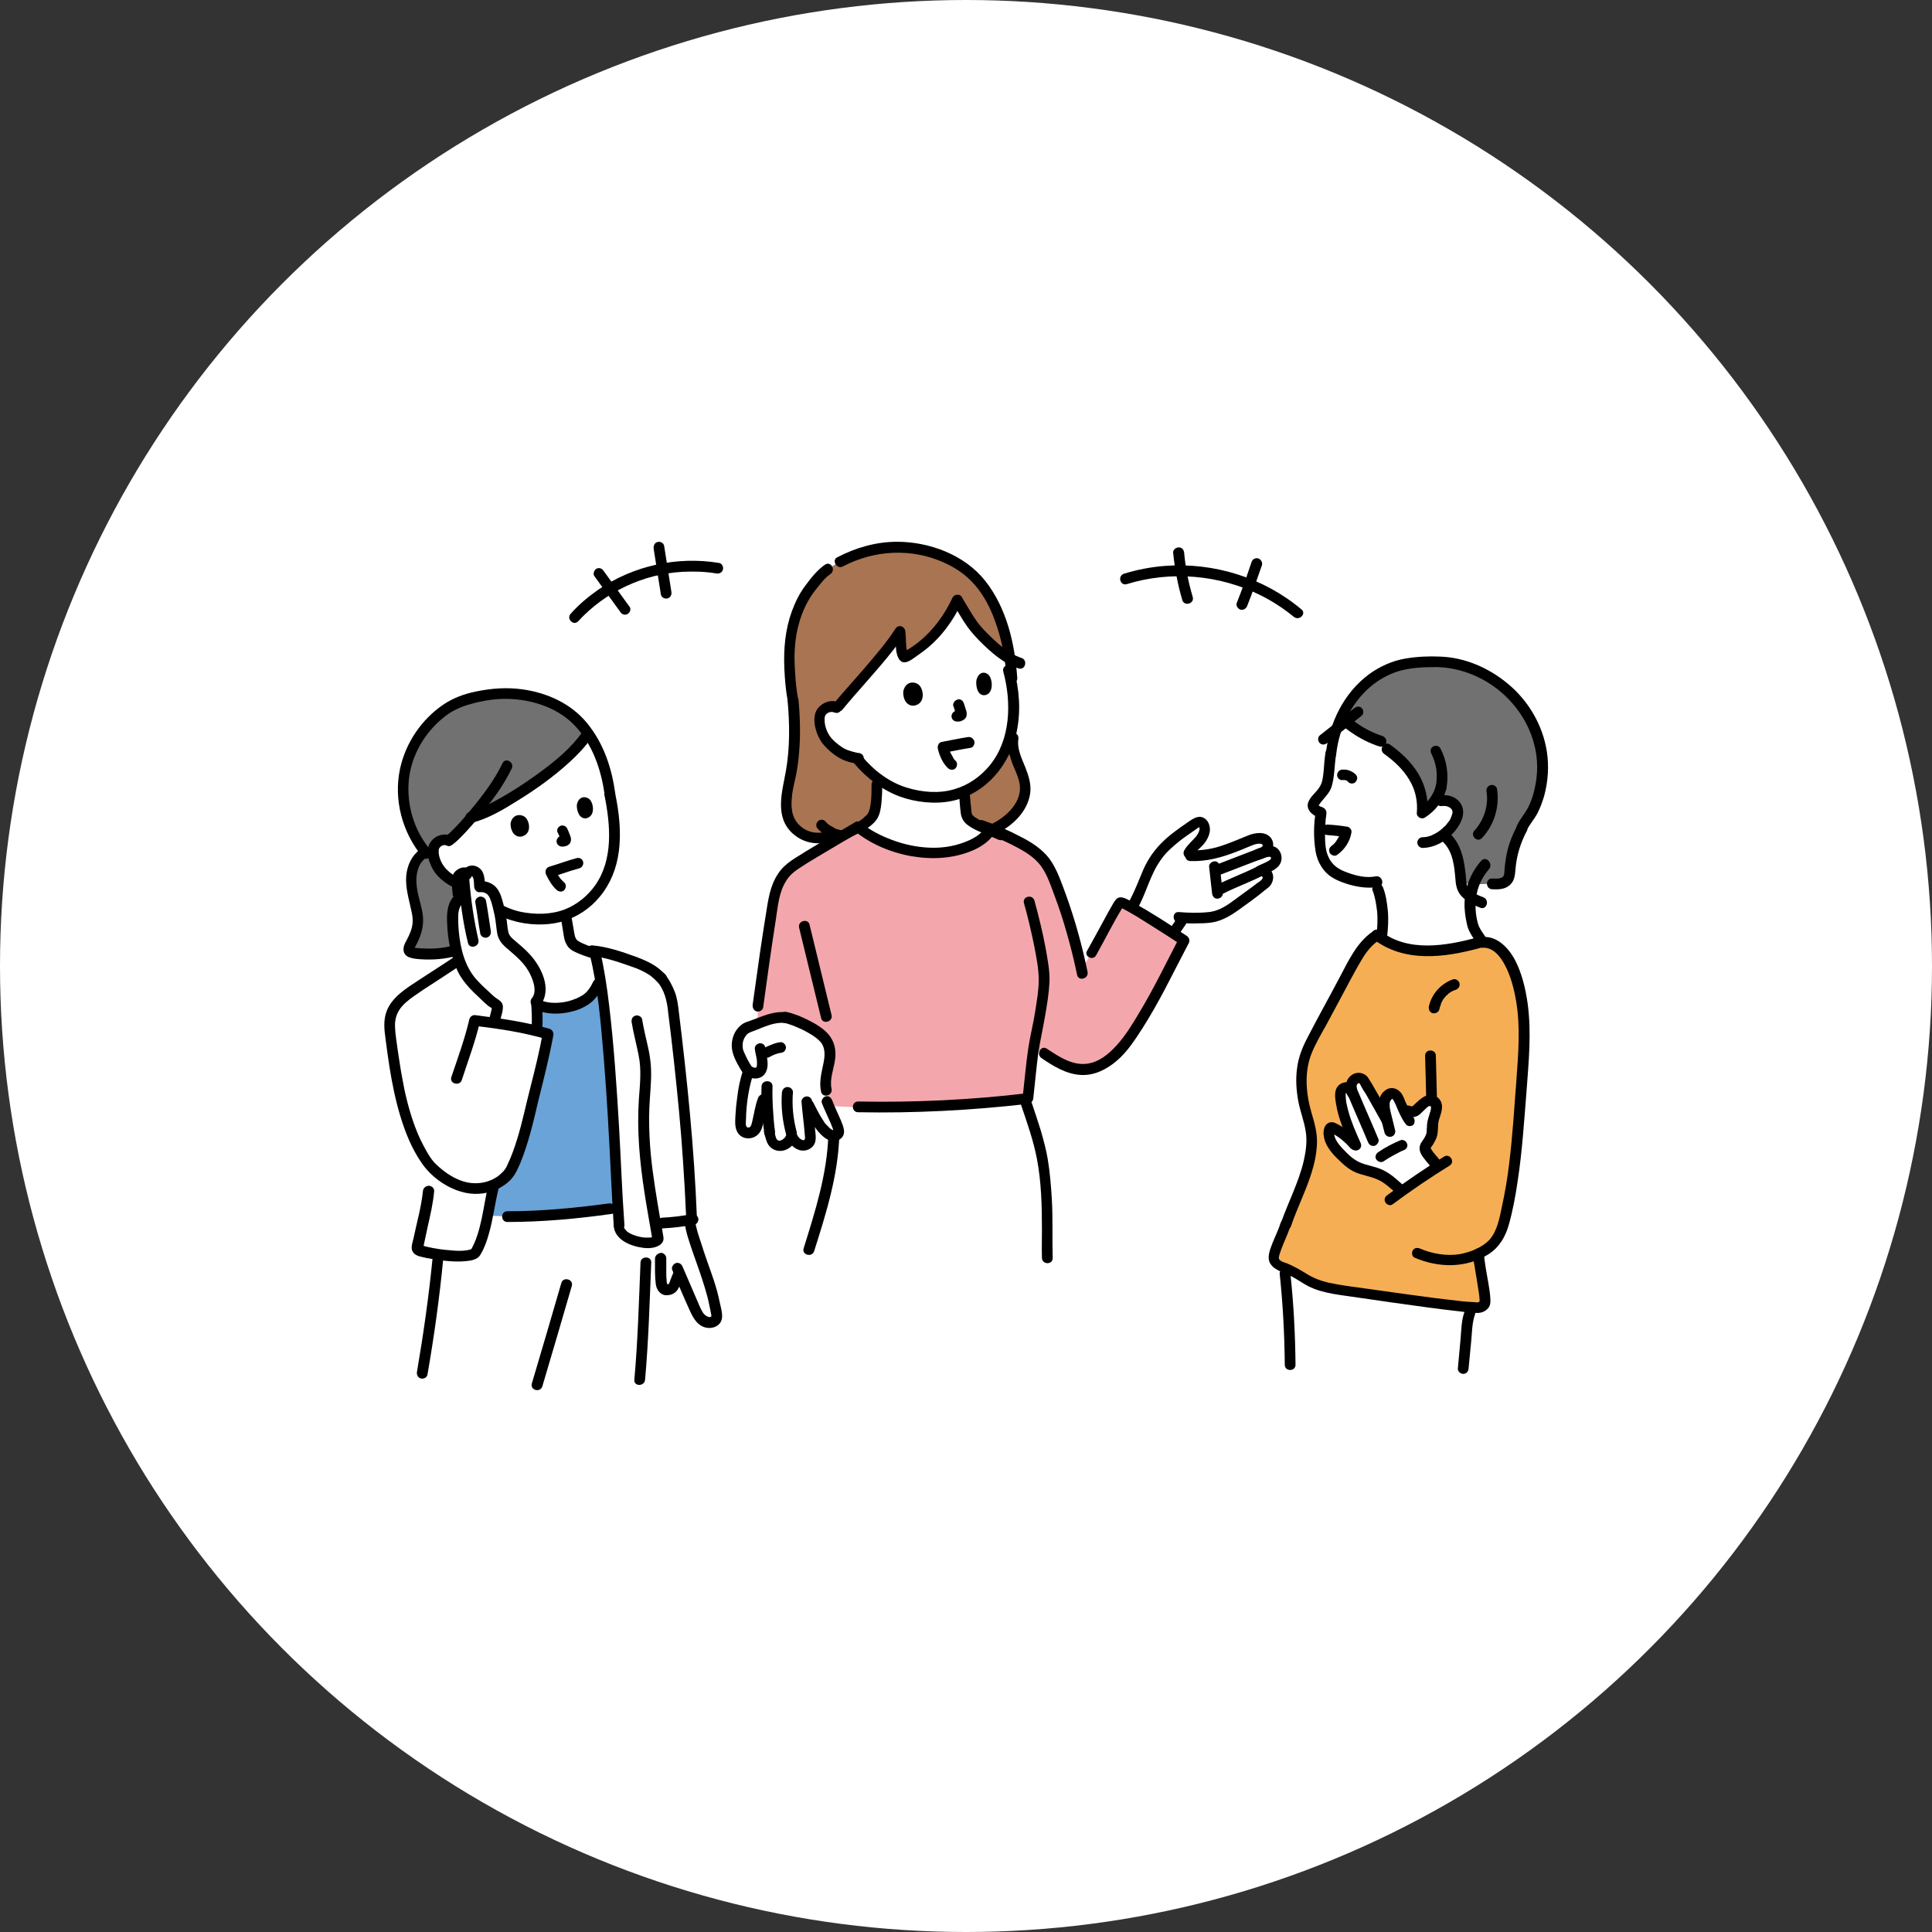 <?xml version="1.0" encoding="utf-8"?>
<!-- Generator: Adobe Illustrator 26.3.1, SVG Export Plug-In . SVG Version: 6.00 Build 0)  -->
<svg version="1.1" id="layer_2_" xmlns="http://www.w3.org/2000/svg" xmlns:xlink="http://www.w3.org/1999/xlink" x="0px" y="0px"
	 viewBox="0 0 720 720" style="enable-background:new 0 0 720 720;" xml:space="preserve">
<rect x="0" y="0" width="720" height="720" fill="#333333" stroke="none"/>
<style type="text/css">
	.st0{fill:#FFFFFF;}
	.st1{fill:#727171;}
	.st2{fill:#F6AE54;}
	.st3{fill:#69A3D8;}
	.st4{fill:#A97452;}
	.st5{fill:#F3A7AC;}
</style>
<circle class="st0" cx="360" cy="360" r="360"/>
<g>
	<g>
		<path d="M215.5,231.5c10-10.9,24.2-17.6,38.9-18.4c4.2-0.2,8.4-0.1,12.5,0.6c1.1,0.2,2.2-0.3,2.5-1.4c0.3-1-0.3-2.3-1.4-2.5
			c-15.6-2.6-32,1-45.1,10c-3.7,2.6-7.2,5.5-10.2,8.9C210.9,230.6,213.8,233.4,215.5,231.5L215.5,231.5z"/>
	</g>
</g>
<g>
	<g>
		<path d="M221.5,214.7c3.2,4.5,6.5,8.9,9.7,13.4c0.6,0.9,1.7,1.3,2.7,0.7c0.9-0.5,1.4-1.9,0.7-2.7c-3.2-4.5-6.5-8.9-9.7-13.4
			c-0.6-0.9-1.7-1.3-2.7-0.7C221.4,212.5,220.9,213.9,221.5,214.7L221.5,214.7z"/>
	</g>
</g>
<g>
	<g>
		<path d="M243.6,204.5c0.9,5.7,1.8,11.4,2.7,17.1c0.2,1.1,1.5,1.7,2.5,1.4c1.1-0.3,1.6-1.4,1.4-2.5c-0.9-5.7-1.8-11.4-2.7-17.1
			c-0.2-1.1-1.5-1.7-2.5-1.4C243.9,202.3,243.5,203.4,243.6,204.5L243.6,204.5z"/>
	</g>
</g>
<g>
	<g>
		<path d="M419.9,217.7c16.4-5.1,34.7-3.5,50,4.2c4.4,2.2,8.5,4.9,12.3,8c2,1.6,4.8-1.2,2.8-2.8c-14-11.8-32.6-17.6-50.9-16.2
			c-5.2,0.4-10.3,1.4-15.2,2.9C416.4,214.6,417.4,218.4,419.9,217.7L419.9,217.7z"/>
	</g>
</g>
<g>
	<g>
		<path d="M437.2,206c0.6,6,1.7,11.8,3.4,17.6c0.7,2.5,4.6,1.4,3.9-1.1c-1.6-5.4-2.7-10.9-3.2-16.5c-0.1-1.1-0.8-2-2-2
			C438.2,204,437.1,204.9,437.2,206L437.2,206z"/>
	</g>
</g>
<g>
	<g>
		<path d="M466.4,209.5c-1.7,5.1-3.5,10.2-5.5,15.2c-0.4,1,0.4,2.2,1.4,2.5c1.1,0.3,2.1-0.4,2.5-1.4c2-5,3.7-10.1,5.5-15.2
			c0.3-1-0.4-2.2-1.4-2.5C467.7,207.8,466.7,208.5,466.4,209.5L466.4,209.5z"/>
	</g>
</g>
<g id="woman3">
	<g>
		<path class="st0" d="M514.9,349.3c0.3-2.1,0.3-4.2,0.5-6.3c0.2-2.1-0.7-9-1.9-11.8c0,0-0.5-1.1-1.1-2.6c-4,0.6-10-0.8-14.2-3
			c-2.1-1.1-4.1-3-5.3-6.4c-1.6-4.3-1-14-0.5-16.5c-0.2-0.1-0.4-0.1-0.4-0.1c-1.8-0.6-2.7-1.8-2.4-2.8c0.2-0.7,0.7-1.3,1.6-2.5
			c1.1-1.4,1.9-1.9,2.8-3.6c1.5-2.8,1.6-9.6,2.1-12.9c0.4-3.1,1.1-6.2,2.1-9.2c1.2-0.9,2.3-1.8,3.5-2.7c2.6,2.2,5.4,4,8.4,5.5
			c3.3,2.4,6.9,4.9,6.9,4.9c8.2,5.9,14.1,13.7,13.1,23.8c1.6-1,3.3-2.4,4.6-4.2c1.5-0.2,2.6-0.4,2.6-0.4c1.7-0.3,3.6,0.2,4.8,1.3
			c1.9,1.8,1.2,4,0.6,5.5c-0.7,1.8-2.5,4.1-4.9,5.9c3,2,4.7,5.3,5.6,8.8c0.7,2.7,0.9,5.6,1.1,8.4c0.1,0.8,0.2,1.7,0.5,2.4
			c0.4,1.1,1.3,1.9,2.2,2.7c0.3,0.2,0.6,0.5,0.9,0.7c-0.4,3-0.2,6.1,0.5,9.1c0.4,3,2.3,5.1,4,7.8c0,0-2.7,10.8-19.6,10.8
			C516.1,361.9,514.9,349.3,514.9,349.3z"/>
	</g>
	<g>
		<path class="st1" d="M567.1,308.6c0.7-1.5,1.9-2.9,2.9-4.4c3.1-4.5,5.6-13.5,4.6-21.9c-0.5-4.4-1.8-8.8-3.7-12.8
			c-6.4-13-19.9-22-34.1-22.7c0,0-4.5-0.1-6.6,0c-2.6,0.2-5.2,0.4-7.7,1c-9.1,2.1-16.6,8.5-21,16.3c-0.8,1.4-1.6,3.1-2.3,4.8
			c2.8-1.5,1.3-1.7,1.2-1.3c0,0.2,0.1,0.4,0.3,0.6c2.8,2.5,5.9,4.6,9.3,6.2c3.3,2.4,6.9,4.9,6.9,4.9c8.2,5.9,14.1,13.7,13.1,23.8
			c1.6-1,3.3-2.4,4.6-4.2c1.5-0.2,2.6-0.4,2.6-0.4c1.7-0.3,3.6,0.2,4.8,1.3c1.9,1.8,1.2,4,0.6,5.5c-0.7,1.8-2.5,4.1-4.9,5.9
			c3,2,4.7,5.3,5.6,8.8c0.7,2.7,0.9,5.6,1.1,8.4c0.7,1.7,11.7,0.9,11.7,0.9c2.1,0.1,4.5,0.1,5.7-1.6c0.8-1,0.8-2.4,0.9-3.7
			c0.3-5.4,1.9-10.7,4.5-15.4"/>
	</g>
	<g>
		<path class="st2" d="M513.1,348.5c5.2,4.1,11.9,5.8,18.4,5.9c6.6,0.1,13.1-1.3,19.4-3c0.9-0.1,1.5-0.1,1.5-0.1
			c5.1-0.5,9,4.5,11,9.2c5.3,12.3,5,26.2,3.8,39.5c-1.5,18.2-2.1,35-6.2,52.8c-0.9,3.7-1.9,7.6-4.4,10.5c-1.1,1.3-2.8,2.5-4.7,3.5
			c-2.5-2.4,2.6,17.4,1.5,19.1c-0.4,0.7-1.2,1.1-1.9,1.3c-2.1,0.7-52-6.6-55.4-7.3c-9.5-1.8-10.1-5.1-17.8-7.9
			c-1.5-0.5-3.4-1.8-3.4-3.2c0.1-3.1,3.4-9.5,4.3-12.4c3.3-9.6,7.6-16.9,9.3-26.9c0.8-4.9,0.3-8.7-1.3-13.4c-2-6.8-3-13.9-1.3-20.8
			c0.8-3.3,2.4-6.4,4.1-9.4c4.5-8.3,8.9-16.7,13.4-25c2.4-4.5,5-9.1,9.2-12"/>
	</g>
	<g>
		<path class="st0" d="M534.8,433.4c-0.9-1.2-2.6-3-3.3-4.3c-0.3-0.5-0.5-1-0.4-1.5c0.1-0.6,0.5-1,0.9-1.5c3.4-4.9,0.7-4.9,2.9-10.5
			c0.3-0.7,0.6-2.3,0.6-3.1c0-0.8-0.3-1.7-1.1-2c-0.7-0.4-2-0.5-2.7,0c-0.9,0.6-2.5,1.9-3.8,3.3c-0.8,0.8-2.1,0.7-3,0.3
			c0,0-0.9-0.1-1.9-0.3c-0.8-1.7-1.5-3.5-2-4.5c-0.7-1.6-2-1.9-2.9-1.6c-0.5,0.2-1.3,0.9-1.6,1.3c-1.3,2-0.7,4.4-0.1,6.7
			c0.2,1,0.5,2,0.7,3c4,6.9-5-9.7-8.9-15.9c-0.2-0.4-1.4-1.4-3.2-0.4c-2,1.4-1.3,3.3-0.9,5.1c-0.5-0.9-0.9-1.5-1.7-1.9
			c-1-0.4-2.1,0.3-2.5,1c-0.3,0.5-0.4,1.6-0.3,2.2c0.6,6.9,3.5,13,6.3,19.4c-2.3-3.2-5.4-5.8-8.9-7.6c-0.2-0.1-0.5-0.2-0.8-0.2
			c-0.6,0.1-0.8,0.7-0.9,1.3c-0.5,3.5,2.2,6.5,4.6,9c1.5,1.5,3,3,4.8,4c2.8,1.6,6.2,1.8,9.2,3.1c2.7,1.2,5,3.2,7.3,5.2"/>
	</g>
	<g>
		<g>
			<path d="M492.4,300.7c-0.4-0.1-0.6-0.4-1-0.5c-0.5-0.3,0.3,0.1-0.1,0.2c0,0,0.4-0.7,0.5-0.8c0.3-0.5,0.7-0.9,1.1-1.4
				c1.4-1.7,2.8-3.1,3.4-5.2c1.1-3.7,1-8.1,1.6-11.6c0.2-1.1-0.3-2.2-1.4-2.5c-0.9-0.3-2.3,0.3-2.5,1.4c-0.4,2.3-0.5,4.6-0.7,6.9
				c-0.2,1.9-0.4,4.2-1.3,5.7c-1.1,2.1-3.3,3.5-4.3,5.7c-1.3,2.8,1.1,5.1,3.6,6C493.8,305.4,494.9,301.5,492.4,300.7L492.4,300.7z"
				/>
		</g>
	</g>
	<g>
		<g>
			<path d="M490.4,302.2c-0.9,4.9-0.9,10.3-0.1,15.2c0.5,2.9,1.9,5.8,4,7.9c2.2,2.2,5.4,3.4,8.3,4.3c3.5,1,7.4,1.6,11.1,0.9
				c2.5-0.5,1.5-4.4-1.1-3.9c-3.4,0.7-7.2-0.2-10.4-1.4c-3.2-1.1-5.8-2.7-7.2-6c-1.2-2.7-1.2-5.8-1.2-8.6c0-1.5,0.1-3.1,0.2-4.6
				c0-0.6,0.1-1.2,0.2-1.7c0.1-0.7,0-0.4,0.1-1C494.7,300.7,490.9,299.7,490.4,302.2L490.4,302.2z"/>
		</g>
	</g>
	<g>
		<g>
			<path d="M511.5,331.8c1,2.5,1.4,5.4,1.7,7.8c0.3,3.2,0.1,6.5-0.3,9.7c-0.1,1.1,1,2,2,2c1.2,0,1.9-0.9,2-2
				c0.4-3.3,0.6-6.7,0.3-9.9c-0.3-2.9-0.7-6-1.8-8.7c-0.4-1-1.3-1.7-2.5-1.4C512,329.6,511.1,330.8,511.5,331.8L511.5,331.8z"/>
		</g>
	</g>
	<g>
		<g>
			<path d="M537.1,300.4c1.1-0.1,2-0.1,2.9,0.4c0.4,0.2,0.6,0.4,0.9,0.7c0.2,0.3,0.2,0.3,0.3,0.5c0,0.1,0.1,0.6,0.1,0.3
				c0,0.3,0,0.5,0,0.8c0-0.4,0,0.2-0.1,0.2c-0.1,0.5-0.3,0.9-0.5,1.4c0.1-0.3,0.1-0.2,0,0.1c-0.1,0.2-0.2,0.4-0.3,0.6
				c-0.2,0.4-0.4,0.7-0.7,1c0,0.1-0.4,0.5-0.3,0.4c0.1-0.1-0.3,0.3-0.3,0.4c-0.3,0.4-0.6,0.7-1,1c-0.8,0.8-1.4,1.3-2.3,1.9
				c-0.8,0.5-1.8,1-2.5,1.3c-1.1,0.4-2,0.6-3.1,0.6s-2,0.9-2,2c0,1.1,0.9,2,2,2c4.4-0.1,8.5-2.4,11.4-5.6c2.5-2.7,5-7.1,2.9-10.7
				c-1.4-2.5-4.5-3.7-7.3-3.3c-1.1,0.1-2,0.8-2,2C535.1,299.4,536.1,300.6,537.1,300.4L537.1,300.4z"/>
		</g>
	</g>
	<g>
		<g>
			<path d="M552,320.8c-3.8,4.3-6,9.7-6.2,15.5c-0.1,2.8,0.3,5.5,0.9,8.2c0.6,2.9,2.5,5.2,4.1,7.7c1.4,2.1,4.9,0.1,3.5-2
				c-1.3-2-3-4-3.6-6.3c-0.6-2.3-0.9-4.7-0.8-7.1c0.1-4.8,1.9-9.4,5.1-13C556.5,321.7,553.7,318.8,552,320.8L552,320.8z"/>
		</g>
	</g>
	<g>
		<g>
			<path d="M498,280.8c1.1-9.3,5.3-18.4,12.4-24.6c3.2-2.8,7.1-5,11.2-6.2c4.4-1.2,9-1.4,13.5-1.4c16.8,0.2,32.3,12.3,36.6,28.6
				c1.5,5.5,1.5,11.3,0.2,16.8c-0.5,2.4-1.3,4.7-2.4,6.9c-1.2,2.3-3,4.3-4.1,6.6c-1.2,2.3,2.3,4.3,3.5,2c1.1-2.2,2.8-4.1,4-6.3
				c1.1-2.1,1.9-4.4,2.6-6.7c1.4-5.3,1.8-10.8,1-16.2c-1.5-10-6.9-19.2-14.7-25.6c-7-5.8-15.9-9.7-25.1-10c-4.3-0.2-8.6,0-12.8,0.7
				c-4.9,0.8-9.6,2.9-13.6,5.8c-9.5,7-14.8,18-16.2,29.5c-0.1,1.1,1,2,2,2C497.2,282.8,497.9,281.9,498,280.8L498,280.8z"/>
		</g>
	</g>
	<g>
		<g>
			<path d="M494.6,311.2c1.1,0.1,2.3,0.2,3.4,0.3c0.5,0.1,1.1,0.1,1.6,0.2c0.5,0.1-0.4-0.1,0.1,0c0.1,0,0.3,0,0.4,0.1
				c0.3,0,0.6,0.1,0.9,0.1c-0.5-0.8-0.9-1.6-1.4-2.5c-0.1,0.7-0.3,1.3-0.5,1.9c0,0.1-0.1,0.1-0.1,0.2c-0.1,0.3,0-0.1,0.1-0.1
				c-0.1,0.2-0.1,0.3-0.2,0.5c-0.2,0.3-0.3,0.6-0.5,0.9s-0.4,0.5-0.5,0.8c0.1-0.1,0.3-0.3,0.1-0.1c-0.1,0.1-0.1,0.1-0.2,0.2
				s-0.2,0.2-0.3,0.4c-0.2,0.2-0.5,0.5-0.7,0.7c-0.1,0.1-0.3,0.2-0.4,0.3c-0.2,0.2,0.3-0.2,0.1-0.1c-0.1,0.1-0.2,0.1-0.2,0.2
				c-0.4,0.3-0.8,0.7-0.9,1.2s-0.1,1.1,0.2,1.5c0.5,0.8,1.8,1.4,2.7,0.7c2.7-1.9,4.7-4.8,5.3-8.1c0.1-0.5,0.1-1.1-0.2-1.5
				c-0.3-0.4-0.7-0.8-1.2-0.9c-2.5-0.4-5-0.7-7.5-0.8c-1-0.1-2,1-2,2C492.6,310.3,493.5,311.1,494.6,311.2L494.6,311.2z"/>
		</g>
	</g>
	<g>
		<g>
			<path d="M500.2,290.7c0.4,0,0.7,0,1.1,0c-0.2,0-0.4,0-0.5-0.1c0.4,0.1,0.8,0.2,1.1,0.3c-0.2-0.1-0.3-0.1-0.5-0.2
				c0.3,0.1,0.7,0.3,1,0.6c-0.1-0.1-0.3-0.2-0.4-0.3c0.1,0.1,0.3,0.2,0.4,0.4c0.4,0.4,0.9,0.6,1.4,0.6s1.1-0.2,1.4-0.6
				s0.6-0.9,0.6-1.4s-0.2-1-0.6-1.4c-0.7-0.7-1.6-1.2-2.5-1.5c-0.5-0.2-1-0.2-1.4-0.3c-0.3,0-0.7,0-1,0s-0.5,0-0.8,0.2
				c-0.2,0.1-0.5,0.2-0.6,0.4c-0.3,0.3-0.6,0.9-0.6,1.4s0.2,1.1,0.6,1.4C499.2,290.5,499.7,290.8,500.2,290.7L500.2,290.7z"/>
		</g>
	</g>
	<g>
		<g>
			<path d="M538,314c3.5,3.6,4,8.9,4.4,13.7c0.2,2.7,0.7,4.9,2.8,6.8c1.9,1.7,4.1,2.9,6.5,3.8c2.4,0.9,3.5-3,1.1-3.9
				c-2-0.7-4.1-1.8-5.5-3.4c-0.7-0.8-0.8-1.8-0.9-2.9c-0.1-1.3-0.2-2.7-0.4-4c-0.6-4.7-1.8-9.5-5.2-13
				C539,309.4,536.2,312.2,538,314L538,314z"/>
		</g>
	</g>
	<g>
		<g>
			<path d="M565.5,307.6c-2.2,4-3.8,8.4-4.4,13c-0.2,1.1-0.3,2.3-0.4,3.5c-0.1,0.8,0,1.7-0.4,2.4c-0.8,1.2-3,0.9-4.2,0.9
				c-2.6-0.1-2.6,3.9,0,4c2.1,0.1,4.3,0.1,6.1-1.2c2.2-1.5,2.4-4,2.6-6.5c0.4-4.9,1.9-9.7,4.2-14
				C570.2,307.4,566.7,305.4,565.5,307.6L565.5,307.6z"/>
		</g>
	</g>
	<g>
		<g>
			<path d="M502.8,267c-0.4-1.4-2.1-2-3.3-1.3c-1.3,0.8-1.3,2.6-0.3,3.7c1.3,1.4,3,2.6,4.6,3.7c3.2,2.2,6.6,3.9,10.3,5.1
				c1,0.3,2.2-0.4,2.5-1.4c0.3-1.1-0.4-2.1-1.4-2.5c-2.5-0.8-4.8-1.9-7.1-3.2c-1.1-0.7-2.2-1.4-3.3-2.2c-0.4-0.3-0.8-0.6-1.3-1
				c-0.3-0.2-0.6-0.5-0.8-0.7c-0.1-0.1-0.2-0.2-0.4-0.3c-0.2-0.1-0.2-0.3-0.1-0.1c0.1,0.3,0.2,0.7,0.3,1c0-0.1,0-0.1,0-0.2
				c-0.1,0.3-0.2,0.7-0.3,1v-0.1c-0.2,0.2-0.5,0.5-0.7,0.7c-0.2,0.1-0.5,0.1-0.7,0.2c-0.3-0.1-0.7-0.2-1-0.3h0.1
				c-0.3-0.4-0.6-0.8-0.9-1.2v0.1c0.3,1,1.4,1.7,2.5,1.4C502.4,269.2,503.1,268,502.8,267L502.8,267z"/>
		</g>
	</g>
	<g>
		<g>
			<path d="M515.9,281c3.6,2.6,7,5.7,9.3,9.6c2.3,3.8,3.2,8,2.8,12.4c-0.1,1.5,1.8,2.5,3,1.7c3.9-2.5,6.9-6.2,8-10.8
				c0.6-2.5-3.2-3.6-3.9-1.1c-0.9,3.5-3.1,6.4-6.2,8.4c1,0.6,2,1.2,3,1.7c0.5-5.1-0.7-10.1-3.3-14.5c-2.7-4.5-6.5-8-10.7-11
				c-0.9-0.6-2.2-0.2-2.7,0.7C514.6,279.3,515,280.4,515.9,281L515.9,281z"/>
		</g>
	</g>
	<g>
		<g>
			<path d="M533.4,280.8c0.9,1.8,1.6,3.9,1.9,6c0,0.2,0.1,0.9,0.1,1.4c0,0.6,0,1.1,0,1.7c0,1.1-0.1,2-0.3,3
				c-0.2,1.1,0.3,2.2,1.4,2.5c1,0.3,2.3-0.3,2.5-1.4c1-5.2,0.2-10.5-2.2-15.1c-0.5-1-1.8-1.2-2.7-0.7
				C533.2,278.6,532.9,279.8,533.4,280.8L533.4,280.8z"/>
		</g>
	</g>
	<g>
		<g>
			<path d="M554,295.1c0.8,5.1-1,10.6-4.5,14.4c-1.8,1.9,1.1,4.7,2.8,2.8c4.6-4.9,6.6-11.7,5.6-18.3c-0.2-1.1-1.5-1.7-2.5-1.4
				C554.3,293,553.8,294,554,295.1L554,295.1z"/>
		</g>
	</g>
	<g>
		<g>
			<path d="M504.7,263.9c-4.3,3.4-8.6,6.8-12.9,10.2c-0.8,0.7-0.7,2.1,0,2.8c0.8,0.8,2,0.7,2.8,0c4.3-3.4,8.6-6.8,12.9-10.2
				c0.8-0.7,0.7-2.1,0-2.8C506.7,263.1,505.6,263.2,504.7,263.9L504.7,263.9z"/>
		</g>
	</g>
	<g>
		<g>
			<path d="M511.7,349.9c11.6,9,26.6,7,39.8,3.4c2.5-0.7,1.4-4.5-1.1-3.9c-11.5,3.1-25.6,5.6-35.9-2.4c-0.9-0.7-2-0.8-2.8,0
				C511,347.8,510.8,349.2,511.7,349.9L511.7,349.9z"/>
		</g>
	</g>
	<g>
		<g>
			<path d="M536.4,376.2c0.1-0.5,0.2-1,0.4-1.4c0.1-0.2,0.2-0.4,0.2-0.7c0,0.1-0.1,0.2-0.1,0.2c0-0.1,0.1-0.2,0.1-0.2
				c0-0.1,0.1-0.2,0.1-0.3c0.2-0.4,0.5-0.9,0.7-1.3c0.1-0.2,0.2-0.3,0.4-0.5c0.2-0.3-0.2,0.3,0,0c0.1-0.1,0.2-0.2,0.2-0.3
				c0.3-0.4,0.6-0.7,1-1c0.2-0.2,0.3-0.3,0.5-0.5c0.4-0.3-0.2,0.1,0,0c0.1-0.1,0.2-0.1,0.3-0.2c0.4-0.3,0.8-0.5,1.2-0.7
				c0.2-0.1,0.5-0.2,0.7-0.3c0.4-0.2-0.4,0.1,0,0c0.1,0,0.2-0.1,0.4-0.1c1-0.4,1.7-1.4,1.4-2.5c-0.3-1-1.4-1.8-2.5-1.4
				c-4.4,1.6-7.9,5.4-8.9,10.1c-0.2,1,0.3,2.2,1.4,2.5C534.9,377.8,536.1,377.3,536.4,376.2L536.4,376.2z"/>
		</g>
	</g>
	<g>
		<g>
			<path d="M477.2,455.9c-0.8,2.5-2,4.9-3,7.4c-0.9,2.4-2.3,5.6-0.6,7.9c1.8,2.5,5.2,3,7.8,4.5c2.1,1.1,4,2.5,6.1,3.6
				c5.7,2.9,12.5,3.3,18.8,4.3c8.7,1.3,17.4,2.5,26.2,3.7c3.8,0.5,7.6,1,11.4,1.4c2.2,0.3,4.5,0.6,6.8,0.6c1.6,0,3.3-0.8,4.2-2.2
				c0.8-1.3,0.5-3.1,0.4-4.6c-0.5-4.4-1.6-9.1-2.1-13.3c-0.1-0.7-0.1-1.3-0.1-2c0.1-1.1-1-2-2-2c-1.2,0-1.9,0.9-2,2
				c-0.2,1.7,0.2,3.4,0.5,5c0.3,2.3,0.8,4.6,1.1,6.9c0.3,1.9,0.6,3.4,0.7,5.3c0,0.3,0,0.6,0,0.9c0,0.4,0.1-0.4,0-0.1
				c-0.1,0.3,0.3-0.2,0.1-0.2c-0.1,0-0.8,0.4-0.8,0.4s0.6,0,0.2,0c-1.8-0.2-3.7-0.2-5.6-0.4c-3.4-0.4-6.8-0.8-10.2-1.2
				c-8.2-1.1-16.5-2.2-24.7-3.4c-5.1-0.7-10.3-1.3-15.4-2.4c-2.9-0.7-5.5-1.7-8.1-3.3c-2.4-1.5-4.7-2.8-7.3-3.9
				c-0.9-0.3-2.9-0.8-3-1.9c-0.1-0.9,0.7-2.6,1-3.6c1-2.7,2.3-5.3,3.2-8C481.8,454.5,478,453.4,477.2,455.9L477.2,455.9z"/>
		</g>
	</g>
	<g>
		<g>
			<path d="M476.9,474.7c1.2,11.3,1.8,22.6,1.9,33.9c0,2.6,4,2.6,4,0c-0.1-11.3-0.7-22.7-1.9-33.9c-0.1-1.1-0.8-2-2-2
				C477.9,472.7,476.8,473.6,476.9,474.7L476.9,474.7z"/>
		</g>
	</g>
	<g>
		<g>
			<path d="M545.8,488.8c-1.2,3.2-1.2,6.9-1.5,10.3c-0.3,3.6-0.7,7.2-1,10.9c-0.1,1.1,1,2,2,2c1.2,0,1.9-0.9,2-2
				c0.3-3.5,0.7-7,1-10.5c0.3-3.2,0.3-6.6,1.4-9.7c0.4-1-0.4-2.2-1.4-2.5C547.1,487.1,546.1,487.8,545.8,488.8L545.8,488.8z"/>
		</g>
	</g>
	<g>
		<g>
			<path d="M531.1,393.4c0.1,5.2,0.3,10.4,0.4,15.5c0.1,2.6,4.1,2.6,4,0c-0.1-5.2-0.3-10.4-0.4-15.5
				C535.1,390.9,531.1,390.8,531.1,393.4L531.1,393.4z"/>
		</g>
	</g>
	<g>
		<g>
			<path d="M552.4,353.2c4-0.3,6.7,3.2,8.4,6.4c2.2,4.1,3.4,8.8,4.2,13.4c1.7,9.9,0.8,19.9,0.1,29.8c-0.8,10.3-1.4,20.7-2.7,31
				c-0.6,5.2-1.5,10.4-2.6,15.5c-0.9,4.2-1.7,9.3-4.7,12.7c-2.8,3-7.3,4.7-11.2,5.4c-4.8,0.8-10.3-0.2-14.7-2.1
				c-1-0.4-2.1-0.3-2.7,0.7c-0.5,0.8-0.3,2.3,0.7,2.7c8.8,3.8,19.1,4,27.4-1.2c4.1-2.6,6.4-6.5,7.7-11.1c1.5-5.3,2.5-10.8,3.3-16.3
				c1.7-11.1,2.4-22.3,3.3-33.5c0.8-10.9,1.9-21.8,0.4-32.7c-0.8-5.6-2.2-11.5-4.9-16.5c-2.4-4.3-6.5-8.6-11.8-8.2
				C549.9,349.4,549.9,353.4,552.4,353.2L552.4,353.2z"/>
		</g>
	</g>
	<g>
		<g>
			<path d="M481.1,457c2.3-6.8,5.6-13.2,7.7-20c1.1-3.5,1.9-7.3,2-11s-0.8-7.2-1.9-10.8c-2.2-7.4-3-15.6,0-22.9
				c1.5-3.6,3.5-7,5.4-10.4c2-3.7,3.9-7.3,5.9-11c2.1-3.9,4.1-7.8,6.3-11.6c1.8-3.2,3.9-6.5,7-8.6c2.1-1.5,0.1-4.9-2-3.5
				c-6.1,4.2-9.2,11.4-12.6,17.7c-3.9,7.4-8,14.7-11.8,22.1c-1.8,3.5-3.2,7-3.7,11c-0.6,4.1-0.3,8.2,0.4,12.2
				c0.7,3.9,2.2,7.5,2.8,11.4c0.6,3.6,0.1,7.3-0.7,10.9c-1.9,8.1-5.8,15.5-8.6,23.4C476.4,458.3,480.2,459.4,481.1,457L481.1,457z"
				/>
		</g>
	</g>
	<g>
		<g>
			<path d="M536.3,432c-1-1.3-2.3-2.5-3-3.9c-0.1-0.3-0.1-0.4-0.2-0.2c0.1-0.2,0.3-0.4,0.4-0.6c0.3-0.4,0.6-0.8,0.8-1.2
				c0.4-0.7,0.7-1.3,1-2c0.9-2.2,0.3-4.7,1-6.9c0.5-1.6,1.1-3.1,1.1-4.8c0-2.1-1.4-3.8-3.4-4.2c-2.1-0.4-3.4,0.4-5,1.7
				c-0.8,0.7-1.6,1.4-2.3,2.1c-0.5,0.5-0.7,0.3-1.3,0.1c-2.4-0.8-3.5,3-1.1,3.9c1.7,0.6,3.6,0.4,4.9-0.8c0.8-0.7,1.5-1.5,2.3-2.2
				c0.3-0.3,0.8-0.8,1.2-0.8c0.2,0,0.4,0,0.6,0.1c-0.2-0.1,0,0.3,0,0.5c0,0.6-0.2,1.3-0.4,1.9c-0.5,1.6-1,3-1.1,4.6
				c0,0.5,0,1-0.1,1.4c0,0.2,0,0.5,0,0.7c0,0.1-0.1,0.8,0,0.4c-0.2,1.3-0.9,2.4-1.7,3.5c-1.4,1.9-1.2,3.7,0.1,5.6
				c1,1.4,2.1,2.7,3.2,4c0.7,0.9,2.1,0.7,2.8,0C537.1,434,536.9,432.9,536.3,432L536.3,432z"/>
		</g>
	</g>
	<g>
		<g>
			<path d="M526.6,416.2C526.6,416.1,526.4,415.9,526.6,416.2l-0.1-0.1c-0.1-0.2-0.2-0.3-0.3-0.5c-0.2-0.4-0.5-0.8-0.7-1.2
				c-0.4-0.9-0.8-1.8-1.2-2.7c-0.1-0.1-0.1-0.2-0.2-0.4c0,0,0.1,0.2,0,0s-0.2-0.4-0.3-0.6c-0.2-0.5-0.4-1-0.6-1.5
				c-0.4-0.9-0.8-1.7-1.5-2.4c-0.8-0.8-1.9-1.3-3-1.3c-1.2,0-2.2,0.5-3,1.3c-2,1.8-2.1,4.5-1.7,7c0.5,2.8,1.3,5.6,2,8.4
				c0.3,1,1.4,1.7,2.5,1.4c1.1-0.3,1.7-1.4,1.4-2.5c-0.5-2.2-1.1-4.3-1.6-6.5c-0.1-0.5-0.2-0.9-0.3-1.4c-0.1-0.5-0.1-0.7-0.1-1.2
				c0-0.2,0-0.5,0-0.7c0-0.1,0-0.2,0-0.3c0,0.1,0,0.2,0,0c0.1-0.5,0.2-0.6,0.5-1.1c-0.2,0.3,0,0,0.1-0.1c0.1-0.1,0.4-0.4,0.2-0.2
				c0.2-0.1,0.4-0.2,0.1-0.1c0.2,0,0-0.1,0,0c-0.1,0.1-0.2,0,0.1,0c0.3,0.1-0.4-0.1-0.1,0c0.1,0,0.1,0,0.2,0.1h-0.1
				c-0.1-0.1-0.1-0.1,0,0l0.2,0.1c-0.3-0.2,0,0,0.1,0.1c-0.2-0.2,0.2,0.3,0.2,0.4c0.1,0.3,0.3,0.5,0.4,0.8c0.1,0.1,0.1,0.3,0.2,0.4
				c0.1,0.2,0-0.1,0-0.1c0,0.1,0.1,0.2,0.1,0.3c0.4,0.9,0.7,1.7,1.1,2.6c0.8,1.7,1.6,3.4,2.8,4.9c0.7,0.8,2.1,0.7,2.8,0
				C527.4,418.2,527.3,417,526.6,416.2L526.6,416.2z"/>
		</g>
	</g>
	<g>
		<g>
			<path d="M518.5,416.7c-1.9-3.5-3.8-6.9-5.8-10.3c-0.9-1.6-1.8-3.2-2.8-4.7c-1.3-2-4.1-2.5-6.1-1.1c-1.3,0.9-2.1,2.2-2.2,3.8
				c-0.1,1.2,0.2,2.3,0.5,3.5c0.7,2.5,4.5,1.4,3.9-1.1c-0.1-0.5-0.3-1-0.4-1.6c0-0.2,0-0.3,0-0.1c0-0.1,0-0.3,0-0.4
				c0-0.4,0,0.2,0-0.2c0.1-0.2,0.1-0.2,0-0.1c0.1-0.1,0.1-0.2,0.2-0.4c-0.1,0.1,0.3-0.2,0.4-0.3c0.4-0.2,0.1,0,0.3,0
				c0.2,0,0.1,0-0.1,0c0.2,0.1,0.2,0.1,0,0c0.1,0,0.2,0.1,0.3,0.1c-0.2-0.2-0.3-0.2-0.1-0.1c0.1,0.2,0.1,0.1-0.1-0.2
				c0.1,0.1,0.1,0.2,0.2,0.3c0.2,0.3,0.4,0.7,0.6,1.1c0.5,0.9,1,1.8,1.6,2.6c2.1,3.7,4.2,7.4,6.3,11.2
				C516.3,421,519.8,419,518.5,416.7L518.5,416.7z"/>
		</g>
	</g>
	<g>
		<g>
			<path d="M505.8,406.3c-0.6-1.1-1.4-2.2-2.7-2.7c-1.3-0.6-2.8-0.2-3.9,0.6c-2.2,1.7-1.7,4.8-1.3,7.2c0.9,5.7,3.4,11.1,5.7,16.4
				c0.4,1,1.9,1.2,2.7,0.7c1-0.6,1.2-1.7,0.7-2.7c-1.7-3.8-3.4-7.6-4.5-11.7c-0.5-1.8-1-3.8-1-5.7c0-0.3,0-0.6,0-0.8
				c0.1-0.3,0-0.1,0.1-0.3c0.1-0.1-0.1-0.2,0,0c0.3,0.3,0.4,0.6,0.6,0.9C503.6,410.6,507.1,408.5,505.8,406.3L505.8,406.3z"/>
		</g>
	</g>
	<g>
		<g>
			<path d="M506,425c-2.3-2.6-5.2-5-8.4-6.5c-1.8-0.8-3.6,0.1-4.1,2c-0.5,1.5-0.2,3.3,0.3,4.8c1.2,3.3,3.9,5.9,6.4,8.2
				c1.3,1.2,2.7,2.3,4.3,3.1c1.6,0.8,3.4,1.2,5.1,1.7c1.9,0.5,3.7,1.1,5.4,2.1c1.7,1.1,3.3,2.5,4.8,3.8c1.9,1.7,4.8-1.1,2.8-2.8
				c-2.2-2-4.5-4.1-7.3-5.4c-2.7-1.3-5.8-1.6-8.5-2.8c-2.6-1.1-4.6-3.2-6.5-5.2c-0.9-1-1.8-2-2.4-3.2c-0.3-0.5-0.5-1.1-0.6-1.6
				c-0.1-0.3-0.1-0.6-0.1-1c0-0.1,0-0.3,0-0.4c0.1-0.4-0.1-0.3-0.7,0.4c-0.3-0.1-0.7-0.2-1-0.3c2.9,1.3,5.5,3.4,7.6,5.8
				C504.8,429.8,507.7,427,506,425L506,425z"/>
		</g>
	</g>
	<g>
		<g>
			<path d="M502.4,408.3c2.4,5.8,5,11.5,7.4,17.3c0.4,1,1.3,1.7,2.5,1.4c0.9-0.3,1.8-1.5,1.4-2.5c-2.4-5.8-5-11.5-7.4-17.3
				c-0.4-1-1.3-1.7-2.5-1.4C502.9,406.1,502,407.3,502.4,408.3L502.4,408.3z"/>
		</g>
	</g>
	<g>
		<g>
			<path d="M515.6,432.8c1.2-0.8,2.5-1.6,3.8-2.3c0.6-0.3,1.3-0.7,1.9-1c0.3-0.2,0.7-0.3,1-0.5c0.2-0.1,0.4-0.2,0.5-0.2
				s0.2-0.1,0.3-0.1c-0.3,0.1-0.3,0.1-0.1,0c0.5-0.2,0.9-0.4,1.2-0.9c0.3-0.4,0.4-1.1,0.2-1.5c-0.2-0.5-0.5-1-0.9-1.2
				s-1.1-0.4-1.5-0.2c-2.9,1.2-5.8,2.7-8.4,4.5c-0.9,0.6-1.3,1.8-0.7,2.7C513.5,432.9,514.7,433.4,515.6,432.8L515.6,432.8z"/>
		</g>
	</g>
	<g>
		<g>
			<path d="M538.2,431c-7.3,4.5-14.3,9.3-21.2,14.4c-0.9,0.6-1.3,1.7-0.7,2.7c0.5,0.9,1.9,1.4,2.7,0.7c6.9-5.1,13.9-9.9,21.2-14.4
				C542.4,433.1,540.4,429.7,538.2,431L538.2,431z"/>
		</g>
	</g>
</g>
<g id="woman2">
	<g>
		<path class="st0" d="M257.1,455.1c0.2,2.6,1.6,6.5,2.4,9c2,6.3,5.7,15.3,6.8,21.8c0.2,1.4,1.2,4.6,0.6,5.6c-0.6,1-1.9,1.3-2.9,1.2
			c-1.9-0.1-3.5-2-3.8-2.5c-2.2-4.4-5.2-11.4-7.1-16c-0.3,0.6-0.5,1-0.5,1c-0.6,1.3-1.5,4.2-2.3,4.9c-0.5,0.4-2.2,0.8-2.8,0.4
			c-0.7-0.4-1.1-1.1-1.2-2.1c-0.3-2.9-0.3-7-0.3-9.3l0.1-13.6"/>
	</g>
	<g>
		<path class="st0" d="M258.2,454.5c-4.6,0.9-9.2,1.3-13.8,1.5c0.3,1.9,0.7,3.9,1,5.8c-1.9,3.2-14.7,0.8-14.7-5.2
			c-1.5-20.7-3-78.1-9.3-102.1c4.1,0.5,10.6,2.6,14.4,3.9c6.7,2.4,8.6,4.3,10.4,6c2.2,2.3,4.2,7.5,4.4,9.5c3.3,27.4,5.9,52,7.1,79.6
			"/>
	</g>
	<g>
		<path class="st0" d="M180.8,457c-0.9,3.8-2.1,7.4-3.9,10.2c-5.3,2.3-17.6-0.3-19.3-0.7c-1.2-0.3-2.3-0.7-2.1-1.4
			c1.5-8,3.5-14,4.2-21.1c0,0,0.3-4.6,0.7-9.4c-9.5-12.2-12.6-31.1-14.7-48.4c-0.3-2.8-0.6-5.7,0.4-8.4c1.4-3.9,5-6.5,8.4-8.9
			c5.6-3.9,11.2-7.7,16.8-11.6c0.3,1,0.7,1.9,1,2.8c1.9,4.6,5.3,7.9,11.6,13.4c0.5,0.4,1.3,0.5,1.6,1.1c0.2,0.5,0.1,1.1,0,1.7
			c-0.5,1.7-0.9,3.3-1.4,5c2.2,0.3,4.4,0.6,6.5,1c4.6,0.8,9.1,1.8,13.8,3.1c-1,5.9-2.7,13.1-4.6,20.3c-2.7,10.6-4.4,20.5-9.2,30.3
			c-0.3,0.7-1,1.6-1.8,2.4c-1.1,1.1-2.7,2.3-4.6,3.1C182.8,446.1,182.1,451.7,180.8,457z"/>
	</g>
	<g>
		<path class="st0" d="M186.2,339.6c0-0.2-0.1-0.4-0.1-0.6c0.5,0.2,0.9,0.5,1.4,0.7c5.1,2.4,10.4,3,16,2.9c2.6-0.1,5.1-0.5,7.4-1.3
			c0.5,2.8,0.9,5.8,1.4,8.1c0.1,0.3,0.4,1.8,1.3,2.7c1.4,1.2,4.7,2.4,8.1,3.5c0.7,2.8,1.3,6,1.9,9.5c-1,2.8-2.6,5.2-4.8,7.2
			c-5.6,4.1-15,4.5-19.4,1.6c1.5-1.5,2-2.8,2-4.8c-0.1-3.6-1.5-7.2-3.7-10.1c-2.2-2.9-5-5.2-7.7-7.6c-0.7-0.6-1.5-1.3-1.9-2.1
			c-0.6-1-0.7-2.2-0.8-3.3C187,343.8,186.7,341.7,186.2,339.6z"/>
	</g>
	<g>
		<path class="st0" d="M191.5,341.2c-1.3-0.4-2.6-0.9-3.9-1.5c-0.5-0.2-0.9-0.4-1.4-0.7c-3.8-2-7.5-4.9-10-7.4
			c-0.2-0.7-0.3-1.1-0.3-1.1c-0.6,0-1.5-0.1-2.4-0.3c-0.8-0.2-1.6-0.3-2.1-0.5h-0.1c-1.6-0.5-4-2-5.1-3c-2.5-2.2-3.3-3.6-4.3-6.7
			c-0.2-0.8-0.4-2.3-0.3-3.2c0.1-1.2,0.9-2.4,2-3c1.1-0.7,2.5-0.8,3.7-0.4c0.9-0.5,2.4-1.9,4.2-3.8c0.1-0.1,0.3-0.3,0.4-0.5
			c1.1-1.2,2.4-2.6,3.7-4.1c0.1-0.1,0.2-0.3,0.3-0.4c5.8-1.6,16.9-8.1,25.8-14.5c0.2-0.2,0.5-0.3,0.7-0.5c4.9-3.5,9.1-7,11.3-9.7
			c0.3-0.3,0.5-0.6,0.7-0.9c0,0,2.4-2.9,4.4-6.1c4.2,5.9,7.3,13.7,8.5,23.1c1.9,9.5,3,20.7-1,30c-4,9.3-13.2,16.2-23.3,16.4
			C199,342.5,195.2,342.2,191.5,341.2z"/>
	</g>
	<g>
		<path class="st3" d="M203.5,385.3c-1.1-0.3-2.2-0.6-3.3-0.9c0-3.4-0.1-8.3-0.2-10.2c0.4,0.2,0.7,0.3,0.7,0.3
			c4.8,2.1,13.1,1.4,18.2-2.3c2.2-1.9,3.9-4.4,4.8-7.2c4,24.6,5.5,64.3,6.7,85.1c-1.7,0.2-2.9,0.3-2.9,0.3
			c-8.9,1.2-26.2,2.9-37.6,2.9c0,0-4.4-0.1-9-0.3c1.3-4,2.3-8,3.1-11.4c1.9-0.8,3.4-2,4.6-3.1c0.9-0.9,1.5-1.7,1.8-2.4
			c4.7-9.9,6.4-19.8,9.2-30.3c1.9-7.3,3.5-14.5,4.6-20.3C203.9,385.5,203.7,385.4,203.5,385.3z"/>
	</g>
	<g>
		<path class="st1" d="M218.8,272.8c-8.3,13.9-30.5,27-42.9,31.6l0,0c-2.4,2.8-6.3,7.3-8.7,8.8c-12.7-0.9-2.6,18.1,8.7,17.2
			c1.2,4.2,4.8,16.6,3.7,20.8c-0.7,2.3-4.8,3.2-8.5,3.6c-8.3,0-12.3,2.5-18.8,0c-0.6-0.7,0-1.7,0.4-2.4c8.2-10.4-6.2-24.9,4.5-34.1
			l0,0c0.4-0.3,0.9-0.6,1.4-0.8c-13.6-15.8-9.9-42,7.6-53.3C181.8,254.3,208.4,256.9,218.8,272.8z"/>
	</g>
	<g>
		<g>
			<path d="M214.9,319.8c-3.4,0.9-6.8,2.2-10.2,3.2c-1.3,0.4-1.7,1.8-1.2,2.9c1,2.1,2.2,4.2,4,5.8c0.8,0.7,2.1,0.8,2.8,0
				c0.7-0.8,0.8-2.1,0-2.8c-0.4-0.3-0.7-0.7-1.1-1.1c-0.1-0.1-0.2-0.2-0.3-0.3c0.1,0.1,0.1,0.2,0,0c-0.2-0.2-0.3-0.5-0.5-0.7
				c-0.6-0.9-1.1-1.9-1.5-2.9c-0.4,1-0.8,2-1.2,2.9c3.4-1,6.8-2.3,10.2-3.2c1-0.3,1.7-1.4,1.4-2.5C217,320.1,216,319.5,214.9,319.8
				L214.9,319.8z"/>
		</g>
	</g>
	<g>
		<g>
			<path d="M160.3,316.6c-6.1-7.2-8.9-16.9-7.9-26.3c1-8.9,5.9-17.3,12.9-22.9c2.9-2.4,6.3-4,10-5c5-1.4,10.1-2.2,15.3-1.9
				c8.6,0.5,17.4,3.5,23.4,9.7c6.7,6.9,10,16.4,11.3,25.8c0.1,1.1,0.8,2,2,2c1,0,2.1-0.9,2-2c-1.2-9.6-4.3-18.9-10.5-26.5
				c-6-7.3-14.8-11.3-24.1-12.6c-5.8-0.8-11.5-0.4-17.3,0.8c-4.4,0.9-8.5,2.4-12.2,4.9c-8.1,5.5-14,14.2-16.1,23.8
				c-2.5,11.6,0.8,23.9,8.4,33C159.1,321.4,162,318.5,160.3,316.6L160.3,316.6z"/>
		</g>
	</g>
	<g>
		<g>
			<path d="M208,310.6c0.1,0.3,0.3,0.6,0.4,0.9c-0.1-0.2-0.1-0.3-0.2-0.5c0.2,0.4,0.3,0.7,0.4,1.1c0.1,0.3,0.3,0.7,0.3,1
				c0-0.2,0-0.4-0.1-0.5c0,0.1,0,0.2,0,0.3c0-0.2,0-0.4,0.1-0.5c0,0.1,0,0.1,0,0.1c0.1-0.2,0.1-0.3,0.2-0.5c0,0,0,0.1-0.1,0.1
				c0.1-0.1,0.2-0.3,0.3-0.4l-0.1,0.1c0.1-0.1,0.3-0.2,0.4-0.3c-0.1,0.1-0.2,0.1-0.3,0.2c0.2-0.1,0.3-0.1,0.5-0.2
				c-0.1,0-0.2,0.1-0.3,0.1c0.2,0,0.4,0,0.5-0.1c-0.2,0-0.4,0-0.6,0c-0.5,0-1,0.2-1.4,0.6c-0.3,0.3-0.6,0.9-0.6,1.4s0.2,1.1,0.6,1.4
				c0.4,0.4,0.9,0.6,1.4,0.6c0.2,0,0.4,0,0.6,0c0.6-0.1,1.1-0.2,1.6-0.5c0.4-0.3,0.7-0.5,0.9-0.9c0.2-0.4,0.3-0.8,0.3-1.2
				c0-0.4-0.1-0.8-0.2-1.2c-0.4-1-0.8-2.1-1.3-3.1c-0.2-0.4-0.8-0.8-1.2-0.9c-0.5-0.1-1.1-0.1-1.5,0.2c-0.4,0.3-0.8,0.7-0.9,1.2
				c0,0.2,0,0.4-0.1,0.5C207.7,310,207.8,310.3,208,310.6L208,310.6z"/>
		</g>
	</g>
	<g>
		<path d="M190.3,306.7c-0.2,1.7,0.7,5.3,3.8,5.1c4-0.7,3.5-5.2,1.8-7.1C194.5,303.3,191.1,303.1,190.3,306.7z"/>
	</g>
	<g>
		<path d="M215,299.8c-0.2,1.6,0.5,5.2,3.2,5.2c3.5-0.5,3.2-4.9,1.8-6.8C218.8,296.7,215.8,296.3,215,299.8z"/>
	</g>
	<g>
		<g>
			<path d="M174.4,332.6c4.4,4.6,10.2,8.5,16.3,10.4c5.9,1.8,12.9,2.1,18.9,0.4c5.4-1.6,10.3-4.8,13.9-9.2c4-4.8,6.3-10.6,7.1-16.8
				c1-7.3,0.1-14.8-1.4-22c-0.5-2.5-4.4-1.5-3.9,1.1c2.2,11,3.3,23.6-3.4,33.3c-2.8,4-6.8,7.3-11.4,9.1c-5.2,2-11.1,2-16.5,0.9
				c-6.4-1.4-12.3-5.3-16.9-10C175.4,327.9,172.6,330.8,174.4,332.6L174.4,332.6z"/>
		</g>
	</g>
	<g>
		<g>
			<path d="M167.7,311.3c-2.8-0.9-5.8,0.3-7.3,2.6c-1.4,2-1.1,4.9-0.4,7.1c0.7,2.1,1.7,3.9,3.2,5.5c1.5,1.6,3.4,3,5.4,4
				c2.2,1.1,4.9,1.8,7.3,1.8c2.6,0,2.6-4,0-4c-3.9,0-8.1-2.3-10.4-5.4c-1-1.3-1.9-3.3-2-5.1c0-0.2,0-0.5,0-0.7c0-0.1,0-0.3,0-0.4
				c0,0.2,0,0.1,0-0.1c0.1-0.4,0.3-0.7,0.6-1c0.7-0.7,1.7-0.8,2.6-0.5C169.1,316,170.2,312.1,167.7,311.3L167.7,311.3z"/>
		</g>
	</g>
	<g>
		<g>
			<path d="M156.6,316.5c-3.2,2.4-4.8,5.9-5.2,9.8c-0.4,4.4,1,8.8,1.9,13.1c0.5,2.1,0.7,4.1,0.2,6.2s-1.5,3.9-2.5,5.8
				c-1.1,2.1-0.9,4.5,1.6,5.4c1.4,0.5,2.9,0.6,4.3,0.7c4.5,0.3,9.1-0.1,13.4-1.3c2.5-0.7,1.4-4.5-1.1-3.9c-3.3,0.9-6.7,1.3-10.1,1.2
				c-1.3,0-2.6-0.1-3.9-0.2c-0.2,0-0.5-0.1-0.7-0.1c-0.3-0.1-0.6-0.3-0.4,0.2c0.3,0.5,0.5-0.3,0.7-0.7c0.2-0.4,0.5-0.9,0.7-1.3
				c1.7-3.4,2.6-7.1,2-10.9c-0.6-3.8-2.1-7.5-2.3-11.4c-0.2-3.2,0.5-7.1,3.3-9.2c0.9-0.6,1.3-1.7,0.7-2.7
				C158.8,316.3,157.4,315.8,156.6,316.5L156.6,316.5z"/>
		</g>
	</g>
	<g>
		<g>
			<path d="M217.1,272.7c-4.1,5.9-9.9,10.7-15.6,14.9c-6,4.4-12.3,8.5-18.9,11.9c-2.6,1.3-4.9,2.4-7.7,3.2c-2.5,0.6-1.4,4.5,1.1,3.9
				c5.9-1.5,11.6-4.9,16.7-8.1c7-4.3,13.7-9.1,19.8-14.7c3-2.8,5.8-5.7,8.1-9.1C222.1,272.6,218.6,270.6,217.1,272.7L217.1,272.7z"
				/>
		</g>
	</g>
	<g>
		<g>
			<path d="M187.3,284.4c-2.9,6-6.9,11.4-11.1,16.5c-2,2.4-4,4.8-6.1,7c-0.8,0.8-1.5,1.6-2.4,2.4c-0.3,0.3-0.7,0.6-1,0.9
				c0.4-0.3-0.3,0.2-0.5,0.3c-2.2,1.3-0.2,4.8,2,3.5c1.7-1,3.1-2.6,4.5-4c2.2-2.3,4.3-4.7,6.3-7.2c4.4-5.4,8.7-11.1,11.7-17.4
				C191.8,284.1,188.4,282.1,187.3,284.4L187.3,284.4z"/>
		</g>
	</g>
	<g>
		<g>
			<path d="M247.9,363.1c-1.2-1.1-2.3-2.2-3.7-3.1c-2.3-1.5-4.9-2.6-7.4-3.5c-5.2-1.9-10.6-3.7-16.1-4.2c-1.1-0.1-2,1-2,2
				c0,1.2,0.9,1.9,2,2c5,0.5,10,2.3,14.6,3.9c2.4,0.8,4.7,1.8,6.8,3.2c1,0.7,1.9,1.6,3,2.6C247,367.7,249.8,364.9,247.9,363.1
				L247.9,363.1z"/>
		</g>
	</g>
	<g>
		<g>
			<path d="M189.1,455.4c12.9,0,26-1.2,38.8-3c1.1-0.1,1.7-1.5,1.4-2.5c-0.3-1.2-1.4-1.5-2.5-1.4c-12.5,1.7-25.2,2.9-37.8,2.9
				C186.5,451.4,186.5,455.4,189.1,455.4L189.1,455.4z"/>
		</g>
	</g>
	<g>
		<path class="st0" d="M183.9,380.9c0.4-1.5,0.8-3,1.2-4.5c0.1-0.6,0.3-1.2,0-1.7c-0.3-0.6-1.1-0.7-1.6-1.1
			c-6.2-5.5-9.7-8.7-11.6-13.4c-0.6-1.5-1.1-3.1-1.6-4.7c-1.3-4.6-1.9-9.6-1.8-14.5c0-0.3,0-0.5,0.1-0.8v-0.1c0-0.4,0.1-0.9,0.2-1.3
			c0-0.1,0-0.2,0.1-0.3c0-0.2,0.1-0.4,0.2-0.6c0.3-0.8,0.7-1.6,1.1-2.2c0.1-0.1,0.2-0.2,0.3-0.4c0.1-0.1,0.1-0.1,0.2-0.2
			c0-1.1,0-1.9,0-1.9c0-0.1,0-0.1,0-0.1c0-0.2-0.1-0.4-0.1-0.7c-0.1-1-0.2-2.1-0.2-3.1c0-0.3,0-0.7,0-1c0.1-1.1-0.2-1.6,1-2.7
			c0.8-0.8,2.1-0.8,2.5,0.2c0-1.1,1.9-1.7,2.8-1.2c1,0.4,1.4,1.2,1.6,2.3c0.2,1.2,0.2,2.1,0.3,3.4c1.6-0.2,3.4,0.4,4.4,1.4
			c1.1,1,1.6,2.5,2,3.9c0.3,1.1,0.6,2.2,0.8,3.2c0.5,2.3,0.9,4.6,1.2,7c0.1,1.1,0.2,2.3,0.8,3.3c0.4,0.8,1.2,1.5,1.9,2.1
			c2.7,2.4,5.6,4.7,7.7,7.6c2.1,2.9,3.5,6.5,3.7,10.1c0.1,1.7-0.4,2.9-1.4,4.2c0.2,2.5,0.4,7.8,0.2,10.3"/>
	</g>
	<g>
		<g>
			<path d="M201.3,374.7c4.7-6,0.4-14.6-4.2-19.4c-1.3-1.4-2.7-2.6-4.1-3.8c-1.2-1.1-3-2.2-3.5-3.9c-0.5-2-0.5-4.1-0.9-6.1
				s-0.8-4-1.4-6c-0.5-1.9-1.3-3.9-2.8-5.3c-1.5-1.3-3.6-2-5.6-1.8c0.7,0.7,1.3,1.3,2,2c-0.2-2.6-0.1-5.9-2.8-7.3
				c-2.5-1.4-5.6,0.1-6,2.9c1.2-0.3,2.5-0.7,3.7-1c-1.4-3-5.3-1.7-6.7,0.6c-0.6,1-0.6,2.4-0.6,3.5c0,1.4,0.2,2.8,0.3,4.2
				c0.2,2.6,4.2,2.6,4,0c-0.1-1.5-0.3-3-0.3-4.6c0-0.3,0-1,0-1.2c0.1-0.2,0.4-0.3,0.4-0.4c0,0.2-0.8-0.3-0.7-0.1
				c0.4,0.8,1.5,1.1,2.3,0.9c0.9-0.3,1.4-1,1.5-1.9c-0.1,0.2-0.2,0.5-0.3,0.7c0-0.1,0.1-0.1,0.2-0.1c-0.1-0.1,0.2,0,0.2,0
				c0.1,0.2,0.2,0.2,0.3,0.5c0.4,1,0.3,2.3,0.4,3.4c0.1,1,0.9,2.1,2,2c1.9-0.2,3.2,0.6,3.9,2.3c0.8,1.9,1.2,4.1,1.7,6.2
				c0.5,2.3,0.6,4.6,1,6.9c0.4,2.1,1.5,3.6,3,5c3.1,2.7,6.5,5.3,8.6,8.9c1.5,2.6,3.5,7.4,1.4,10.1c-0.7,0.8-0.8,2,0,2.8
				C199.2,375.4,200.6,375.5,201.3,374.7L201.3,374.7z"/>
		</g>
	</g>
	<g>
		<g>
			<path d="M197.9,373.3c0.3,3.4,0.4,6.9,0.2,10.3c0,1,1,2,2,2c1.1-0.1,1.9-0.9,2-2c0.2-3.4,0.1-6.9-0.2-10.3c-0.1-1-0.9-2.1-2-2
				C198.9,371.3,197.8,372.2,197.9,373.3L197.9,373.3z"/>
		</g>
	</g>
	<g>
		<g>
			<path d="M177.2,336.7c0.7,3.8,1.1,7.6,1.8,11.3c0.2,1,1.5,1.7,2.5,1.4c1.1-0.4,1.6-1.4,1.4-2.5c-0.6-3.8-1.1-7.6-1.8-11.3
				c-0.2-1-1.5-1.7-2.5-1.4C177.4,334.6,176.9,335.6,177.2,336.7L177.2,336.7z"/>
		</g>
	</g>
	<g>
		<g>
			<path d="M170.8,327.9c0.7,7.9,1.7,15.8,3.6,23.5c0.6,2.5,4.4,1.4,3.9-1.1c-1.7-7.4-2.8-14.9-3.4-22.4
				C174.5,325.3,170.5,325.3,170.8,327.9L170.8,327.9z"/>
		</g>
	</g>
	<g>
		<g>
			<path d="M238.7,470.5c-0.6,14.6-1,29.2-2.3,43.7c-0.2,2.6,3.8,2.5,4,0c1.3-14.5,1.7-29.1,2.3-43.7
				C242.8,468,238.8,468,238.7,470.5L238.7,470.5z"/>
		</g>
	</g>
	<g>
		<g>
			<path d="M209.2,478.1c-3.6,12.5-7.3,25-11,37.5c-0.7,2.5,3.1,3.5,3.9,1.1c3.7-12.5,7.4-25,11-37.5
				C213.8,476.7,209.9,475.7,209.2,478.1L209.2,478.1z"/>
		</g>
	</g>
	<g>
		<g>
			<path d="M161.2,469c-1.4,14.1-3.4,28.2-5.8,42.2c-0.2,1.1,0.3,2.2,1.4,2.5c1,0.3,2.3-0.3,2.5-1.4c2.5-14.3,4.5-28.8,5.9-43.3
				c0.1-1.1-1-2-2-2C162,467,161.3,467.9,161.2,469L161.2,469z"/>
		</g>
	</g>
	<g>
		<g>
			<path d="M157.6,444c-0.6,5.9-2.3,11.7-3.5,17.5c-0.3,1.3-1,3.2-0.5,4.5c0.5,1.5,2.1,2.1,3.5,2.4c1.1,0.3,2.3,0.5,3.5,0.7
				c4.2,0.7,8.6,1.3,12.9,0.9c1-0.1,2-0.2,2.9-0.5c1.3-0.4,2.2-1,2.8-2.2c1.3-2.2,2.2-4.7,2.9-7.2c1.7-5.7,2.3-11.7,3.8-17.5
				c0.6-2.5-3.2-3.6-3.9-1.1c-1,4.2-1.6,8.4-2.5,12.7c-0.9,4.1-2,8.3-4.2,11.9c0.2-0.2,0.5-0.5,0.7-0.7c-2.4,1-6,0.8-8.7,0.5
				c-2.7-0.2-5.3-0.6-7.9-1.2c-0.3-0.1-0.6-0.1-0.9-0.2c-0.2-0.1-0.7-0.3-0.9-0.2c-0.4-0.2-0.4,0.1,0.1,0.7c0.1-0.3,0.1-0.6,0.2-0.9
				c0.5-2.3,1-4.7,1.5-7c1-4.4,2-8.7,2.4-13.2c0.1-1.1-1-2-2-2C158.4,442,157.7,442.9,157.6,444L157.6,444z"/>
		</g>
	</g>
	<g>
		<g>
			<path d="M169.6,356.4c-4.4,3-8.9,5.8-13.3,8.7c-4.7,3.1-10.1,6.3-12.2,11.7c-1.3,3.4-0.9,7-0.4,10.5c0.4,3.3,0.9,6.7,1.4,10
				c1,6.4,2.3,12.8,4.2,19c1.8,5.9,4.2,11.8,7.7,16.9c3.4,5.1,9,9.2,14.8,10.9c4.4,1.3,9,1.1,13.2-0.8c1.6-0.7,3-1.6,4.3-2.7
				c2.4-2,3.5-4.6,4.7-7.4c3-7.4,4.8-15.2,6.6-22.9c2-8.1,4.1-16.2,5.6-24.4c0.2-1.1-0.3-2.1-1.4-2.5c-9.1-2.6-18.4-3.9-27.8-5.1
				c-1.1-0.1-2,1-2,2c0,1.2,0.9,1.9,2,2c9,1.1,18,2.4,26.7,5c-0.5-0.8-0.9-1.6-1.4-2.5c-1.2,6.8-2.9,13.6-4.6,20.3
				c-1.7,6.5-3,13.1-5,19.5c-1,3.2-2.1,6.4-3.6,9.5c-0.5,1.2-1.1,2.1-2.1,3c-0.6,0.6-1,0.9-1.5,1.3c-2.9,2-6.2,2.8-9.7,2.5
				c-5.2-0.5-10.1-3.8-13.7-7.4c-1.8-1.9-3.2-4.5-4.4-6.8c-1.4-2.6-2.5-5.3-3.5-8.1c-2-5.7-3.4-11.5-4.4-17.4
				c-0.6-3.1-1-6.2-1.5-9.3c-0.4-3.1-1-6.3-1.1-9.4c-0.1-3.6,1.2-6.3,3.8-8.7c2.1-1.9,4.5-3.4,6.8-5c4.6-3,9.3-6,13.9-9.1
				C173.7,358.4,171.7,354.9,169.6,356.4L169.6,356.4z"/>
		</g>
	</g>
	<g>
		<g>
			<path d="M174.9,379.9c-1.7,7.3-4.3,14.4-6.7,21.5c-0.8,2.5,3.1,3.5,3.9,1.1c2.3-7.1,5-14.2,6.7-21.5
				C179.3,378.5,175.5,377.4,174.9,379.9L174.9,379.9z"/>
		</g>
	</g>
	<g>
		<g>
			<path d="M169.7,333.5c-2.8,2.4-3.2,6.2-3.1,9.7c0.1,4.1,0.6,8.2,1.7,12.2c0.9,3.2,1.9,6.5,3.8,9.2c1.7,2.5,3.8,4.7,6.1,6.8
				c1.5,1.4,3.1,3.2,4.9,4.2c0.1,0,0.3,0.2,0.4,0.2c0.2,0.1,0.2,0.1,0-0.2c-0.1-0.3-0.1-0.3-0.1-0.2c-0.1,0.1-0.3,1.2-0.3,1.3
				c-0.3,1.2-0.6,2.4-1,3.6c-0.7,2.5,3.2,3.5,3.9,1.1c0.5-1.8,1.3-3.8,1.4-5.7c0.2-1.9-0.9-2.7-2.3-3.6c-1.4-0.9-2.7-2.4-4-3.5
				c-1.2-1.1-2.3-2.2-3.4-3.4c-4.4-4.8-6.1-11.6-6.7-17.9c-0.2-2.2-0.3-4.4-0.2-6.6c0.1-1.6,0.6-3.2,1.9-4.3
				C174.5,334.7,171.7,331.9,169.7,333.5L169.7,333.5z"/>
		</g>
	</g>
	<g>
		<g>
			<path d="M209.1,342.5c0.3,1.9,0.6,3.7,0.9,5.6c0.2,1.3,0.4,2.6,1.1,3.8c0.7,1.4,1.9,2.3,3.3,2.9c1.6,0.8,3.4,1.4,5.1,2
				c1,0.3,2.2-0.4,2.5-1.4c0.3-1.1-0.3-2.1-1.4-2.5c-0.8-0.3-1.6-0.5-2.4-0.9c-0.8-0.3-1-0.4-1.8-0.8c-0.5-0.3-1-0.5-1.4-0.9
				c0.2,0.2,0.2,0.2,0,0c-0.1-0.1-0.3-0.3-0.1-0.1c-0.1-0.1-0.2-0.3-0.3-0.5c0,0-0.2-0.5-0.1-0.2c0.1,0.3-0.1-0.2-0.1-0.2
				c0-0.1-0.1-0.2-0.1-0.3c0-0.1-0.1-0.3-0.1-0.4c-0.2-0.7-0.3-1.5-0.4-2.2c-0.3-1.7-0.6-3.4-0.9-5.1c-0.2-1-1.5-1.7-2.5-1.4
				C209.4,340.4,208.9,341.4,209.1,342.5L209.1,342.5z"/>
		</g>
	</g>
	<g>
		<g>
			<path d="M228.7,456.5c0.1,5.4,6.2,7.9,10.8,8.5c2,0.3,4.4,0.2,6.2-0.9c0.4-0.2,0.7-0.5,1-0.9c0.8-1,0.6-1.9,0.4-3
				c-0.3-1.9-0.6-3.7-1-5.6c-1.4-8.2-2.8-16.4-3.6-24.7c-0.4-4.4-0.6-8.9-0.6-13.3c0-4.6,0.5-9.2,0.7-13.8c0.2-4.1-0.1-8.1-1-12.1
				c-0.8-3.6-1.7-7.2-2.3-10.8c-0.2-1.1-1.5-1.7-2.5-1.4c-1.1,0.3-1.6,1.4-1.4,2.5c0.7,4.2,1.8,8.2,2.6,12.3
				c1.1,5.3,0.5,10.8,0.1,16.2c-0.8,11.8,0.3,23.5,2.1,35.1c0.9,5.9,2,11.8,3,17.7c0.1-0.5,0.1-1,0.2-1.5c0.2-0.3,0.1,0,0,0
				s0.3-0.2,0,0s-0.5,0.2-0.3,0.2c-0.3,0.1-0.5,0.2-0.8,0.2c-0.4,0.1,0.1,0-0.2,0c-0.1,0-0.3,0-0.4,0c-1.5,0.1-2.7-0.1-4.2-0.5
				c-1.3-0.4-2.7-0.9-3.6-1.6c-0.3-0.2-0.5-0.4-0.7-0.7c-0.3-0.3-0.3-0.3-0.4-0.5c-0.4-0.6-0.4-0.8-0.4-1.3
				C232.6,453.9,228.6,453.9,228.7,456.5L228.7,456.5z"/>
		</g>
	</g>
	<g>
		<g>
			<path d="M199.6,376.3c4.2,1.8,9,1.8,13.4,0.7c2.2-0.5,4.4-1.4,6.3-2.7c2.3-1.5,4.1-4,5.3-6.5c1.1-2.3-2.3-4.3-3.5-2
				c-0.9,1.9-2.2,4-4,5.1c-1.6,1-3.4,1.7-5.2,2.2c-3.2,0.8-7.2,1-10.3-0.3c-1-0.4-2.1-0.3-2.7,0.7
				C198.4,374.4,198.6,375.8,199.6,376.3L199.6,376.3z"/>
		</g>
	</g>
	<g>
		<g>
			<path d="M219.7,355.4c3.2,12.7,4.2,25.9,5.3,38.9c1.2,14.7,2,29.5,2.7,44.2c0.3,6,0.6,12,1,17.9c0.2,2.6,4.2,2.6,4,0
				c-0.9-12.2-1.3-24.3-2-36.5c-0.9-15.1-1.9-30.3-3.7-45.3c-0.8-6.8-1.8-13.6-3.4-20.3C222.9,351.9,219,352.9,219.7,355.4
				L219.7,355.4z"/>
		</g>
	</g>
	<g>
		<g>
			<path d="M244.7,365.6c2.9,3.1,3.9,7.5,4.3,11.6c0.8,6.2,1.5,12.5,2.2,18.7c1.3,12,2.5,24.1,3.3,36.2c0.5,7.1,0.9,14.2,1.2,21.3
				c0.1,2.6,4.1,2.6,4,0c-1-25.5-3.6-50.9-6.7-76.2c-0.3-2.6-0.6-5.1-1.5-7.5c-1-2.5-2.2-4.9-4-6.9
				C245.8,360.8,243,363.7,244.7,365.6L244.7,365.6z"/>
		</g>
	</g>
	<g>
		<g>
			<path d="M257.7,452.5c-3.7,0.7-7.1,1.1-11,1.3c-1,0.1-2.1,0.9-2,2c0,1,0.9,2.1,2,2c4.1-0.2,8.1-0.7,12.1-1.4
				c1-0.2,1.7-1.5,1.4-2.5C259.8,452.8,258.8,452.3,257.7,452.5L257.7,452.5z"/>
		</g>
	</g>
	<g>
		<g>
			<path d="M255.1,455.1c0.4,4.1,1.9,8,3.2,11.9c1.5,4.3,3.1,8.6,4.4,13c0.6,2,1.2,4.1,1.6,6.2c0.2,0.8,0.3,1.6,0.5,2.4
				c0.1,0.5,0.4,1.8,0.3,2.1c0.1-0.2-0.1,0-0.4,0.1s-0.6,0-0.9-0.1c-0.6-0.2-1.4-0.9-1.7-1.3c-1-1.5-1.7-3.4-2.4-5
				c-1.8-4.1-3.5-8.2-5.3-12.3c-0.4-1-1.3-1.7-2.5-1.4c-0.9,0.3-1.8,1.5-1.4,2.5c1.8,4.2,3.5,8.4,5.4,12.6c1.7,3.7,3.4,9,8.4,9.1
				c2.5,0,4.7-1.5,4.8-4.1c0.1-2-0.6-4-1-6c-1-5-2.8-9.8-4.5-14.6c-0.9-2.5-1.7-5-2.5-7.5c-0.8-2.4-1.7-5-2-7.5c-0.1-1.1-0.8-2-2-2
				C256.1,453.1,255,454,255.1,455.1L255.1,455.1z"/>
		</g>
	</g>
	<g>
		<g>
			<path d="M244.1,469.1c0,3.1-0.1,6.4,0.3,9.5c0.3,2.1,1.7,4.1,4,4.1c1.7,0,3.3-0.7,4.2-2.2c0.5-0.8,0.8-1.6,1.1-2.5
				c0.1-0.4,0.3-0.7,0.4-1.1c0.1-0.2,0.1-0.4,0.2-0.5l0.1-0.2c0,0-0.2,0.4,0,0c0.4-1,0.3-2.2-0.7-2.7c-0.9-0.5-2.3-0.3-2.7,0.7
				c-0.4,0.8-0.7,1.6-1,2.4c-0.1,0.2-0.2,0.4-0.2,0.6c-0.1,0.2-0.1,0.2,0,0c0,0.1-0.1,0.2-0.1,0.3c-0.1,0.3-0.3,0.6-0.4,0.9
				c0,0.1-0.2,0.4-0.3,0.4c0.2-0.3,0.3-0.3,0.1-0.2c-0.1,0.1-0.1,0.1,0.2-0.1c-0.4,0.3,0.3-0.1,0,0c-0.2,0-0.4,0.1-0.5,0.1
				c-0.4,0.1,0.4,0,0,0c-0.1,0-0.5,0-0.5,0c0.3,0.1,0.4,0.1,0.2,0c0.3,0.2,0.4,0.2,0.2,0c0.2,0.2,0.2,0.2,0.1,0
				c-0.1-0.2-0.1-0.1,0,0.1c-0.1-0.1-0.1-0.2-0.2-0.3c0.1,0.2,0.1,0.3,0,0c0-0.1-0.1-0.2-0.1-0.3c0,0.2,0,0.2,0,0
				c0-0.4-0.1-0.8-0.1-1.2c-0.1-1-0.1-1.9-0.1-2.9c0-1.7,0-3.4,0-5.1c0-1-0.9-2-2-2C245,467.1,244.1,468,244.1,469.1L244.1,469.1z"
				/>
		</g>
	</g>
</g>
<g id="woman1">
	<g>
		<path class="st4" d="M295.5,260.9c-1-5-1.2-12.2-1.3-15.1c-0.3-9.7,2.9-20.9,8.5-27.6c2.4-2.9,3.1-4.2,5.8-6c0,0,1.5-1.1,3.1-2.1
			c0.8-0.4,1.5-0.8,1.5-0.8c4.9-2.6,10.1-4.5,17.7-5.3c12.4-1.3,24.1,4,29.5,8.2c7.8,6.1,13.9,17.3,16.2,33.3c-5-2.9-10-8-12.4-10.6
			c-2.1-2.3-5.1-7.5-7.3-11.2c-4.1,9-10.4,16.2-19.2,21.2c-2.1,1.2-1.7-6.1-2.1-9.4c-5.2,8.2-20.8,25-23.3,28.3
			c-1.2-0.6-2.9-0.6-4.2,0.1c-1.2,0.6-2.1,1.8-2.4,3.1c-0.2,0.9-0.1,2.5,0.1,3.4c0.8,3.4,1.6,4.9,4.1,7.4c1.2,1.2,3.7,3,5.4,3.6
			c1,0.4,2.7,0.9,4,1.1c1.8,2.3,4.6,5.1,7.9,7.6c-0.9-4.1,0.8,11.5-2.3,14.7c-3.9,3.9-7,4.4-10.3,6.5l-4.2-0.1
			c-8.5,4.1-16.5-2.5-17.1-8.8c-0.4-3.8,0-6.8,0.8-10.6C295.1,287.1,297,277.5,295.5,260.9"/>
	</g>
	<g>
		<g>
			<path d="M304.8,308.9c3.2,3.4,8.1,5.1,12.7,4.7c1-0.1,2.1-0.9,2-2c0-1-0.9-2.1-2-2c-1,0.1-2,0.1-3,0c-0.3,0,0.3,0.1,0,0
				c-0.1,0-0.3,0-0.4-0.1c-0.2,0-0.5-0.1-0.7-0.1c-0.5-0.1-1-0.3-1.5-0.4c-0.1,0-0.2-0.1-0.3-0.1c0,0-0.4-0.1-0.2-0.1
				c0.2,0.1-0.1-0.1-0.2-0.1c-0.1,0-0.2-0.1-0.3-0.2c-0.4-0.2-0.9-0.5-1.3-0.7c-0.2-0.1-0.4-0.3-0.6-0.4c-0.1-0.1-0.2-0.1-0.3-0.2
				c0.2,0.1,0.1,0.1,0,0c-0.4-0.3-0.8-0.7-1.1-1.1c-0.7-0.8-2.1-0.8-2.8,0C304,306.9,304,308.1,304.8,308.9L304.8,308.9z"/>
		</g>
	</g>
	<g>
		<g>
			<path d="M293.5,260.9c0.8,8.7,0.9,17.7-0.6,26.3c-1.4,7.9-4.4,17.3,2.6,23.5c4.4,3.9,10.4,4.6,15.7,2.1c1-0.5,1.2-1.9,0.7-2.7
				c-0.6-1-1.8-1.2-2.7-0.7c-3.8,1.7-8.2,1.1-11.2-1.8c-3.2-3-3.3-7.2-2.8-11.3c0.3-2.9,1.2-5.8,1.7-8.7c0.6-3.3,0.9-6.7,1.1-10.1
				c0.3-5.5,0.1-11-0.4-16.5c-0.1-1.1-0.9-2-2-2C294.5,258.9,293.4,259.9,293.5,260.9L293.5,260.9z"/>
		</g>
	</g>
	<g>
		<path class="st0" d="M314.4,311.2c3.3-2.1,6.4-2.6,10.3-6.5c1.9-1.9,2-8.3,2-12.2c0,0-0.1-1.2-0.1-2.8c1.6,1.3,3.4,2.4,5.1,3.4
			c5,2.8,10.5,3.8,16.2,4c4,0.2,7.9-0.6,11.5-2.2c0.2,2.7,0.4,5.4,0.6,7.7c0,0.3,0.2,1.8,1.1,2.7c1.8,1.9,7.4,4,11.9,5.9
			c0,0-6.6,17-29.7,17C320.2,328.2,314.4,311.2,314.4,311.2z"/>
	</g>
	<g>
		<path class="st0" d="M318.4,282.3c0.3,0.1,0.5,0.1,0.7,0.1c2.6,3.4,7.5,7.8,12.5,10.6c5,2.8,10.5,3.8,16.2,4
			c10.8,0.4,21-6.2,25.9-15.8c3.6-7,4.6-15.1,3.7-23c-0.1-4.6-0.4-8.8-1-12.8c-5-2.9-10-8-12.4-10.6c-2.1-2.3-5.1-7.5-7.3-11.2
			c-4.1,9-10.4,16.2-19.2,21.2c-2.1,1.2-1.7-6.1-2.1-9.4c-5.2,8.2-20.8,25-23.3,28.3c-1.2-0.6-2.9-0.6-4.2,0.1
			c-1.2,0.6-2.1,1.8-2.4,3.1c-0.2,0.9-0.1,2.5,0.1,3.4c0.8,3.4,1.6,4.9,4.1,7.4c1.2,1.2,3.7,3,5.4,3.6
			C316,281.6,317.3,282,318.4,282.3z"/>
	</g>
	<g>
		<path class="st5" d="M317.7,309.4c0.7-0.4,1.3-0.8,2-1.2c3.1,2.7,7.2,4.7,11,6.3c4,1.7,8.3,2.8,12.7,3.2c4.4,0.5,8.8,0.3,13-0.7
			c4.6-1.2,10.3-3.5,12.8-7.8c4,1.6,8.5,3.6,11.8,5.5c3.1,1.8,6.2,3.8,8.4,6.6c1.5,2,2.5,4.2,3.4,6.5c4.4,10.5,8,22.5,10.3,33.7
			c2.1-3.7,3.6-6.4,3.6-6.4c2.9-5.1,9.9-18.5,10.7-18.8c1-0.4,16.5,9.4,23.7,14.2c-6.8,13-12.4,25-20.3,36.3
			c-4,5.8-9.7,11.5-16.7,11.8c-5.5,0.3-10.5-2.9-15.1-6c0,0-1.7-0.8-3.8-1.7c-0.9,6-1.3,11.3-2.2,18.6c-21,2.5-42.1,3.6-63.2,3.2
			l-38.7-1.9l1.4-35.7c2-14.9,3.4-24.7,5.9-39.6c1-5.9,3.6-10.3,7.7-13C303.9,317.2,310,314,317.7,309.4z"/>
	</g>
	<g>
		<path class="st4" d="M380.7,287.7c-1.6-4.2-3.8-8.2-3-12.5c0,0-0.6-0.2-1.5-0.4c-0.6,2.2-1.5,4.4-2.5,6.5
			c-3.1,6.1-8.3,10.9-14.4,13.6c0.2,2.7,0.4,5.4,0.6,7.7c0,0.3,0.2,1.8,1.1,2.7c1.3,1.4,4.6,2.9,8,4.3c9.6-3.9,13.6-11.6,13.1-16.6
			C381.9,291.1,381.3,289.4,380.7,287.7z"/>
	</g>
	<g>
		<g>
			<path d="M315.4,312.9c1.8-1.1,3.8-1.9,5.7-3c2.1-1.2,4.5-2.7,5.8-4.8c1.1-1.8,1.4-4,1.6-6.1c0.2-2.2,0.3-4.4,0.3-6.6
				c0-2.6-4-2.6-4,0c0,2,0,4.1-0.2,6.1c-0.1,0.9-0.2,1.7-0.4,2.6c-0.1,0.4-0.2,0.9-0.4,1.3c0,0.1-0.1,0.2-0.1,0.3
				c0.1-0.1,0.1-0.2,0,0c-0.1,0.2-0.2,0.3-0.3,0.5c-0.1,0.2-0.2,0.3,0,0.1c-0.2,0.2-0.4,0.4-0.6,0.6c-0.4,0.4-0.9,0.8-1.3,1.2
				c-0.9,0.7-1.8,1.3-2.8,1.8c-1.7,0.9-3.6,1.7-5.2,2.7C311.2,310.8,313.2,314.3,315.4,312.9L315.4,312.9z"/>
		</g>
	</g>
	<g>
		<g>
			<path d="M357.4,295.6c0.2,2.4,0.3,4.7,0.6,7.1c0.2,2.1,1.1,3.7,2.8,4.9c1.5,1.1,3.2,1.9,4.9,2.6c2.1,0.9,4.2,1.8,6.3,2.7
				c1,0.4,2.1,0.3,2.7-0.7c0.5-0.8,0.3-2.3-0.7-2.7c-3.5-1.5-7.4-2.8-10.6-4.9c-0.1-0.1-0.2-0.2-0.4-0.3c-0.4-0.3,0.2,0.2-0.1-0.1
				c-0.3-0.3-0.4-0.3-0.5-0.5c-0.2-0.4-0.2-0.3-0.3-0.8c0-0.2-0.1-0.3-0.1-0.5c-0.1-0.4,0,0.4,0,0.1c0-1.1-0.2-2.2-0.3-3.3
				c-0.1-1.2-0.2-2.4-0.3-3.6c-0.1-1.1-0.9-2-2-2C358.4,293.6,357.3,294.5,357.4,295.6L357.4,295.6z"/>
		</g>
	</g>
	<g>
		<g>
			<path d="M355.2,225c1.7,2.8,3.3,5.7,5.2,8.4c1.4,2,3,3.7,4.7,5.5c4.1,4.1,8.9,8.4,14.5,10.2c2.5,0.8,3.5-3.1,1.1-3.9
				c-5-1.6-9.3-5.7-13-9.4c-1.6-1.6-3-3.2-4.2-5c-1.7-2.5-3.2-5.2-4.8-7.8C357.4,220.8,353.9,222.8,355.2,225L355.2,225z"/>
		</g>
	</g>
	<g>
		<g>
			<path d="M355,222.7c-3,6.4-7.2,12.2-12.7,16.6c-1.4,1.1-2.8,2.1-4.4,3c-0.3,0.2-0.7,0.4-1,0.6c-0.4,0.2-0.5,0.3-0.1,0.1
				c0.5-0.1,0.9,0,1.3,0.3c0.2,0.2,0.1,0,0.1,0.2c0-0.2-0.2-0.5-0.2-0.8c-0.5-2.4-0.3-5-0.6-7.4c-0.2-1.9-2.6-2.8-3.7-1
				c-3.4,5.3-7.6,10.1-11.7,14.9c-3.6,4.2-7.3,8.2-10.8,12.4c-1.6,2,1.2,4.8,2.8,2.8c6.1-7.4,12.7-14.3,18.6-21.8
				c1.6-2.1,3.2-4.1,4.6-6.3c-1.2-0.3-2.5-0.7-3.7-1c0.3,2.4,0.2,4.8,0.5,7.2c0.3,2,1.2,5,3.9,4.2c1.4-0.4,2.8-1.6,4-2.4
				c1.4-1,2.8-2,4.1-3.1c2.5-2.1,4.7-4.5,6.6-7c2.3-3,4.2-6.2,5.8-9.7c0.5-1,0.3-2.2-0.7-2.7C356.9,221.4,355.5,221.7,355,222.7
				L355,222.7z"/>
		</g>
	</g>
	<g>
		<g>
			<path d="M314.1,211.1c11.8-6.2,25.7-6.9,37.8-1.4c4.4,2,8.2,4.6,11.4,8.3c3.3,3.8,5.7,8.4,7.4,13.1c2.6,6.9,3.9,14.2,4.4,21.5
				c0.2,2.6,4.2,2.6,4,0c-0.9-12.7-3.9-26-12-36.2c-7.6-9.6-20.7-14.5-32.8-14.5c-7.8,0-15.4,2.2-22.3,5.8
				C309.8,208.8,311.9,212.3,314.1,211.1L314.1,211.1z"/>
		</g>
	</g>
	<g>
		<g>
			<path d="M297.4,260.4c-0.6-3.3-0.9-6.6-1.1-10c-0.2-2.9-0.3-5.8-0.1-8.7c0.4-6.9,2.4-14.1,6.3-19.9c1-1.5,2.2-2.9,3.3-4.3
				c1.1-1.3,2.2-2.6,3.7-3.6c2.1-1.5,0.1-4.9-2-3.5c-2.9,2-5.1,4.8-7.2,7.6c-2.3,3-3.9,6.3-5.2,9.8c-2.5,6.9-3.1,14-2.8,21.3
				c0.2,4.1,0.5,8.2,1.3,12.2C294.1,264,297.9,262.9,297.4,260.4L297.4,260.4z"/>
		</g>
	</g>
	<g>
		<g>
			<path d="M355.3,263.2c0.2,0.5,0.4,1,0.5,1.5c0.2,0.5,0.4,1.1,0.5,1.7c0-0.2,0-0.4-0.1-0.5c0,0.1,0,0.2,0,0.3c0-0.2,0-0.4,0.1-0.5
				c0,0.1,0,0.1,0,0.2c0.1-0.2,0.1-0.3,0.2-0.5v0.1c0.1-0.1,0.2-0.3,0.3-0.4l-0.1,0.1c0.1-0.1,0.3-0.2,0.4-0.3
				c-0.1,0.1-0.2,0.2-0.4,0.2c0.2-0.1,0.3-0.1,0.5-0.2c-0.1,0-0.2,0.1-0.4,0.1c0.2,0,0.4,0,0.5-0.1c-0.2,0-0.4,0-0.7,0
				c-0.5,0-1.1,0.2-1.4,0.6c-0.3,0.3-0.6,0.9-0.6,1.4c0,1.1,0.9,2,2,2c0.2,0,0.4,0,0.6,0c0.6,0,1.1-0.2,1.7-0.5
				c0.6-0.4,1.2-0.9,1.3-1.7c0.1-0.6,0.1-1.2-0.1-1.8c-0.3-1-0.6-1.9-0.9-2.8c-0.2-0.5-0.4-0.9-0.9-1.2c-0.4-0.3-1.1-0.4-1.5-0.2
				c-0.5,0.2-1,0.5-1.2,0.9C355.2,262.2,355.1,262.7,355.3,263.2L355.3,263.2z"/>
		</g>
	</g>
	<g>
		<path d="M336.7,257.3c-0.4,1.8,0.4,5.7,3.7,5.7c4.3-0.5,4-5.3,2.4-7.4C341.4,253.9,337.8,253.5,336.7,257.3z"/>
	</g>
	<g>
		<path d="M363.9,253.4c-0.3,1.7,0.1,5.6,2.8,5.7c3.4-0.2,3.4-4.9,2.1-7.1C367.7,250.3,364.9,249.8,363.9,253.4z"/>
	</g>
	<g>
		<g>
			<path d="M373.9,250.3c3.1,11.5,2.8,25.4-5.1,35c-3.4,4.1-7.9,7.3-13.1,8.8c-5.6,1.7-11.9,1.2-17.5-0.5
				c-6.6-1.9-12.6-6.5-16.9-11.7c-1.7-2-4.5,0.9-2.8,2.8c4.4,5.2,10.3,9.7,16.7,12.1c6,2.2,13.2,3,19.5,1.7
				c12.7-2.6,21.7-13.5,24.2-25.8c1.6-7.8,1-15.8-1.1-23.4C377.1,246.7,373.2,247.8,373.9,250.3L373.9,250.3z"/>
		</g>
	</g>
	<g>
		<g>
			<path d="M375.8,274.6c-0.6,3.7,0.4,7.1,1.7,10.5c1.2,2.9,2.8,6,2.6,9.2c-0.3,5.5-5.3,10.1-10,12.5c-2.3,1.2-0.3,4.6,2,3.5
				c5.6-2.9,10.8-8,11.8-14.5c0.5-3.3-0.5-6.5-1.7-9.6c-1.3-3.3-3.2-6.9-2.7-10.6c0.2-1.1-0.3-2.2-1.4-2.5
				C377.3,273,375.9,273.5,375.8,274.6L375.8,274.6z"/>
		</g>
	</g>
	<g>
		<g>
			<path d="M312.5,261.7c-2.8-1.1-6,0-7.8,2.4c-1.5,2-1.4,4.9-0.8,7.3c0.6,2.3,1.5,4.3,3,6.1c1.6,1.9,3.5,3.5,5.6,4.8
				c2.2,1.3,4.9,2.1,7.4,2.3c1.1,0.1,2-1,2-2c0-1.2-0.9-1.9-2-2c-0.2,0-0.2,0-0.1,0c-0.2,0-0.3-0.1-0.5-0.1c-0.3,0-0.5-0.1-0.8-0.2
				c-0.6-0.1-1.2-0.3-1.8-0.5c-1-0.3-1.7-0.6-2.7-1.2c-1.8-1.2-3.7-2.7-4.9-4.5c-1.1-1.7-1.8-3.8-1.8-5.8c0-0.9,0-1.7,0.9-2.4
				c0.9-0.7,2-0.7,3-0.3s2.2-0.4,2.5-1.4C314.2,263,313.5,262.1,312.5,261.7L312.5,261.7z"/>
		</g>
	</g>
	<g>
		<g>
			<path d="M360.6,274.7c-3.2,0.5-6.4,1.2-9.7,1.8c-1.1,0.2-1.6,1.5-1.4,2.5c0.6,2.6,1.8,5.4,3.8,7.3c0.8,0.7,2.1,0.8,2.8,0
				c0.7-0.8,0.8-2.1,0-2.8c-0.2-0.2-0.5-0.5-0.7-0.7c-0.3-0.3,0.2,0.3,0-0.1c-0.1-0.1-0.2-0.2-0.2-0.4c-0.3-0.5-0.6-1.1-0.9-1.6
				c-0.1-0.1-0.1-0.3-0.2-0.4c0.3,0.4,0,0.1,0,0c-0.1-0.3-0.2-0.6-0.3-0.9c-0.2-0.5-0.3-1-0.4-1.4c-0.5,0.8-0.9,1.6-1.4,2.5
				c3.2-0.6,6.4-1.3,9.7-1.8c1-0.1,1.7-1.5,1.4-2.5C362.6,275,361.7,274.5,360.6,274.7L360.6,274.7z"/>
		</g>
	</g>
	<g>
		<path class="st0" d="M422,337.9c2.2-3.8,4.3-9.7,6.6-14.6c3.3-7.1,10.2-11.9,16.7-16.3c0.6-0.4,1.3-0.8,2-0.6
			c0.4,0.1,0.7,0.4,0.9,0.8c1.2,1.8,0.3,4.3-1.1,6c-1.6,1.9-3.8,3.4-4.6,5.8c9.3,0.6,15.1-2.5,23.6-5.8c1.9-0.8,5.1-0.9,6,1
			c0.4,1,0,2.2-0.8,3s-1.6,1-2.6,1.4c4.3-1.9,5.9-1.1,6.5,0.4c0.5,1.3,0,2.9-2,3.8c-1.2,0.6-2.3,1.2-3.7,1.8
			c1.1-0.3,2.7,1.3,2.7,2.5c0,0.7-0.6,1.8-0.9,2.1c-4.4,3.6-7.4,5.7-12.3,9.2c-1.5,1.1-3.8,2.2-5.6,2.9c-1.4,0.5-2.9,0.7-4.3,0.8
			c-2.7,0.2-5.4,0.2-8.1,0c-0.5,0.8-0.9,1.4-0.9,1.4c-0.9,1.3-1.9,2.6-2.8,4"/>
	</g>
	<g>
		<g>
			<path d="M365.1,309.7c4,1.4,7.9,3.1,11.6,4.9c3.7,1.9,7.6,3.9,10.4,7.1c2.9,3.3,4.4,8.1,5.9,12.1c1.7,4.5,3.2,9.1,4.5,13.7
				c1.5,5.2,2.8,10.5,3.9,15.8c0.5,2.5,4.4,1.5,3.9-1.1c-2-9.8-4.7-19.5-8.1-28.9c-1.7-4.5-3.3-9.5-6.2-13.4
				c-2.8-3.6-6.7-6.1-10.7-8.1c-4.5-2.4-9.2-4.4-14-6.1C363.8,305,362.7,308.8,365.1,309.7L365.1,309.7z"/>
		</g>
	</g>
	<g>
		<g>
			<path d="M408.5,356c3.3-5.9,6.3-12,9.8-17.7c0.1-0.2,0.3-0.4,0.4-0.6c0.2-0.3,0.2-0.2,0,0c0.1-0.1,0.2-0.2-0.1,0
				c-0.2,0.2-1.4,0.4-1,0.4c-0.4,0.1-0.5-0.2-0.1,0c0.4,0.3-0.4-0.2,0.2,0.1c0.2,0.1,0.4,0.2,0.5,0.3c0.6,0.3,1.1,0.6,1.7,0.9
				c3.2,1.8,6.3,3.7,9.4,5.7c3.6,2.3,7.3,4.6,10.9,7c-0.2-0.9-0.5-1.8-0.7-2.7c-4.9,9.4-9.5,19-15,28.1c-2.5,4.2-5.1,8.5-8.4,12.1
				c-2.9,3.2-6.5,6.2-10.9,6.8c-5.6,0.8-10.7-2.7-15.1-5.6c-2.1-1.4-4.1,2-2,3.5c4.4,3,9.2,6,14.7,6.3c5,0.3,9.7-2.1,13.4-5.3
				c3.9-3.3,6.7-7.7,9.5-12c3-4.7,5.8-9.7,8.4-14.6c3-5.7,5.9-11.5,8.9-17.2c0.5-1,0.2-2.1-0.7-2.7c-6.6-4.4-13.3-8.8-20.3-12.6
				c-1.7-0.9-4.4-2.9-6.1-1c-0.8,0.9-1.3,2-1.9,3c-0.9,1.6-1.8,3.1-2.6,4.7c-2.1,3.8-4.1,7.6-6.2,11.3
				C403.7,356.2,407.2,358.3,408.5,356L408.5,356z"/>
		</g>
	</g>
	<g>
		<g>
			<path d="M381.6,336.6c1.5,5.2,2.7,10.5,3.8,15.8c0.8,4.2,1.7,8.5,1.7,12.8c0,3.9-0.7,7.8-1.3,11.6c-0.7,4.7-1.9,9.2-2.6,13.9
				c-0.9,6.1-1.4,12.3-2.1,18.4c-0.1,1.1,1,2,2,2c1.2,0,1.9-0.9,2-2c0.6-5.4,1.1-10.9,1.8-16.4c0.7-4.8,1.8-9.5,2.6-14.2
				c0.7-4.1,1.4-8.3,1.6-12.4c0.2-4.2-0.7-8.5-1.4-12.6c-1.1-6-2.6-12-4.2-17.9C384.7,333.1,380.9,334.1,381.6,336.6L381.6,336.6z"
				/>
		</g>
	</g>
	<g>
		<g>
			<path d="M319.8,414.5c21.1,0.4,42.2-0.7,63.1-3.1c1.1-0.1,2-0.8,2-2c0-1-0.9-2.1-2-2c-20.9,2.5-42,3.5-63.1,3.1
				C317.2,410.5,317.2,414.5,319.8,414.5L319.8,414.5z"/>
		</g>
	</g>
	<g>
		<g>
			<path d="M380.6,412c2.2,6.5,4.5,13,5.8,19.7c1.7,8.8,1.9,17.8,1.9,26.7c0,3.5-0.1,6.9,0,10.4c0.1,2.6,4.1,2.6,4,0
				c-0.2-7.2,0.1-14.5-0.3-21.7c-0.3-5-0.7-10-1.5-14.9c-0.6-3.7-1.6-7.3-2.6-10.8c-1.1-3.5-2.2-6.9-3.4-10.4
				C383.6,408.5,379.7,409.6,380.6,412L380.6,412z"/>
		</g>
	</g>
	<g>
		<g>
			<path d="M308.7,422.8c-0.4,14.6-4.9,28.6-9.2,42.4c-0.8,2.5,3.1,3.5,3.9,1.1c4.5-14.2,9-28.5,9.4-43.5
				C312.8,420.3,308.8,420.3,308.7,422.8L308.7,422.8z"/>
		</g>
	</g>
	<g>
		<g>
			<path d="M297.8,345.7c2.7,11.2,5.5,22.5,8.2,33.7c0.6,2.5,4.5,1.4,3.9-1.1c-2.7-11.2-5.5-22.5-8.2-33.7
				C301.1,342.1,297.2,343.2,297.8,345.7L297.8,345.7z"/>
		</g>
	</g>
	<g>
		<g>
			<path d="M318.7,306.4c-4.8,2.9-9.7,5.7-14.6,8.6c-2.5,1.5-5,3-7.5,4.6c-2.1,1.3-4,2.7-5.6,4.6c-3.4,4.2-4.4,9.1-5.2,14.2
				c-0.9,5.6-1.8,11.2-2.6,16.8c-0.9,6.4-1.8,12.8-2.7,19.2c-0.1,1.1,0.3,2.1,1.4,2.5c0.9,0.3,2.3-0.3,2.5-1.4
				c1.5-10.9,3-21.8,4.7-32.6c0.8-5,1.1-10.4,4-14.8c1.1-1.8,2.6-3.1,4.4-4.3c2.4-1.6,4.8-3.1,7.2-4.5c5.3-3.2,10.7-6.3,16-9.5
				C322.9,308.5,320.9,305.1,318.7,306.4L318.7,306.4z"/>
		</g>
	</g>
	<g>
		<g>
			<path d="M318.3,309.5c5.9,5,13.9,8.3,21.5,9.6c7.7,1.3,15.6,0.9,22.8-2.2c3.4-1.5,6.6-3.7,8.4-7c1.3-2.2-2.2-4.3-3.5-2
				c-1.7,3.1-5.1,4.9-8.4,6.1c-4.1,1.5-8.4,2.1-12.8,1.9c-4.7-0.2-9.4-1.2-13.9-2.9c-4-1.5-8.1-3.5-11.4-6.3
				C319.2,305.1,316.4,307.9,318.3,309.5L318.3,309.5z"/>
		</g>
	</g>
	<g>
		<g>
			<path d="M444.7,319c0.9-1.7,2.4-2.8,3.7-4.2c1.3-1.5,2.3-3.3,2.5-5.3c0.1-1.9-0.7-4-2.5-4.8c-2.2-1-4.3,0.8-6,1.9
				c-3.3,2.3-6.6,4.6-9.4,7.4c-2.9,2.9-5.1,6.1-6.8,9.8c-1.9,4.4-3.5,8.9-5.9,13c-1.3,2.2,2.2,4.2,3.5,2c3.4-5.9,4.8-12.9,8.9-18.5
				c1.8-2.6,4.2-4.7,6.7-6.7c1.2-1,2.5-1.9,3.8-2.8c0.7-0.5,1.3-0.9,2-1.4c0.6-0.4,1.6-1.3,2.3-1.2c-0.3-0.1-0.7-0.2-1-0.3
				c1.4,0.6-0.2,3.2-0.9,4c-1.4,1.6-3.1,3-4.2,4.9C440,319.2,443.5,321.3,444.7,319L444.7,319z"/>
		</g>
	</g>
	<g>
		<g>
			<path d="M443.6,320.9c6,0.2,11.6-1.3,17.2-3.5c1.4-0.5,2.8-1.1,4.2-1.7c1.1-0.4,2.2-1,3.4-1.2c0.4-0.1,1.8-0.2,2.1,0.3
				c0.5,0.8-1.7,1.6-2.1,1.7c0.5,1.2,1,2.4,1.5,3.7c1-0.4,2.1-0.9,3.2-0.9c0,0,0.4,0,0.3,0.1c0.1,0-0.1-0.2,0.1,0
				c-0.3-0.3,0,0,0.1,0.1c0,0.1,0.1,0.2,0.1,0.3c-0.1,0.3-0.2,0.5-0.5,0.7c-1.2,0.9-3,1.5-4.4,2.2c-0.9,0.4-1.2,1.7-0.8,2.5
				c0.4,1,1.3,1.3,2.4,1.2c-0.6,0.1,0.1,0.2,0.2,0.6c0,0.2-0.3,0.8-0.3,0.7c-0.5,0.6-1.3,1.1-1.9,1.5s-1.1,0.9-1.7,1.3
				c-2.6,1.9-5.2,3.8-7.8,5.7c-2.5,1.8-5.3,3.4-8.4,3.7c-3.7,0.4-7.5,0.3-11.2,0c-2.6-0.2-2.5,3.8,0,4c2.4,0.2,4.8,0.3,7.2,0.2
				c2.3,0,4.7-0.1,6.9-0.7c4-1.1,7.4-3.7,10.7-6.1c1.5-1.1,3.1-2.2,4.6-3.4c0.9-0.7,1.8-1.4,2.6-2.1c0.7-0.6,1.6-1.1,2.2-1.9
				c1-1.5,1.4-3.4,0.4-5.1c-1-1.7-2.7-2.7-4.6-2.4c0.5,1.2,1,2.4,1.5,3.7c2-0.9,4.5-1.8,5.9-3.6c1.1-1.5,1.2-3.5,0.3-5.1
				c-1.9-3.5-6.3-2-9.1-0.8c-2.1,0.9-0.6,4.5,1.5,3.7c1.8-0.7,3.5-1.5,4.5-3.2c0.9-1.6,0.8-3.6-0.4-5c-2.1-2.4-5.9-1.8-8.5-0.7
				c-3.5,1.4-6.9,2.9-10.4,4s-7.1,1.6-10.8,1.5C441,316.8,441,320.8,443.6,320.9L443.6,320.9z"/>
		</g>
	</g>
	<g>
		<g>
			<path d="M470.2,315.8c-5.6,2-11.2,4.3-16.8,6.4c-1,0.4-1.7,1.4-1.4,2.5c0.3,1,1.4,1.8,2.5,1.4c5.6-2.1,11.2-4.4,16.8-6.4
				c1-0.4,1.7-1.4,1.4-2.5C472.4,316.2,471.2,315.4,470.2,315.8L470.2,315.8z"/>
		</g>
	</g>
	<g>
		<g>
			<path d="M468.4,323c-4.7,2.4-9.8,4.2-14.5,6.6c-1,0.5-1.2,1.8-0.7,2.7c0.6,1,1.8,1.2,2.7,0.7c4.7-2.4,9.8-4.2,14.5-6.6
				c1-0.5,1.2-1.8,0.7-2.7C470.5,322.7,469.3,322.5,468.4,323L468.4,323z"/>
		</g>
	</g>
	<g>
		<g>
			<path d="M438.5,342.5c-0.9,1.3-1.9,2.6-2.8,4c-0.3,0.4-0.3,1.1-0.2,1.5c0.1,0.5,0.5,1,0.9,1.2c0.5,0.2,1,0.4,1.5,0.2
				c0.2-0.1,0.3-0.1,0.5-0.2c0.3-0.2,0.5-0.4,0.7-0.7c0.9-1.3,1.9-2.6,2.8-4c0.3-0.4,0.3-1.1,0.2-1.5c-0.1-0.5-0.5-1-0.9-1.2
				c-0.5-0.2-1-0.4-1.5-0.2c-0.2,0.1-0.3,0.1-0.5,0.2C438.9,341.9,438.7,342.2,438.5,342.5L438.5,342.5z"/>
		</g>
	</g>
	<g>
		<g>
			<path d="M450.6,323c0.4,3.3,0.7,6.6,1.1,9.9c0.1,1,0.8,2.1,2,2c1,0,2.1-0.9,2-2c-0.4-3.3-0.7-6.6-1.1-9.9c-0.1-1-0.8-2.1-2-2
				C451.7,321,450.5,321.9,450.6,323L450.6,323z"/>
		</g>
	</g>
	<g>
		<path class="st0" d="M292.3,379.2c-4.8-0.4-9.1,2.2-13.6,3.7c-1.6,0.5-2.9,2.5-3.4,3.9c-0.9,2.3-0.4,4.8,0.1,6.1
			c0.4,0.9,2.3,5.2,3.4,6.2l0.1,0.1c0,0.1,0,0.2,0,0.2c-1.7,4.9-3.1,13.3-2.9,19.7c0,0.5,0,0.9,0.2,1.4c0.2,0.7,0.8,1.4,1.5,1.7
			c1.9,0.9,3.7-0.4,4.3-2.2c1.4-4.9,2-11.1,3.8-11.8c0,2.6,0.1,5.1,0.4,7.7c0.2,1.8,0.3,4.1,0.6,6c0.6,2,0.8,4.2,2.7,5
			c2.4,1,5.3-1.2,5.7-3.7c0.6,2.2,2.9,4.3,5.1,3.8c0.4-0.1,0.8-0.3,1.1-0.6c0.8-0.8,0.8-1.8,0.8-2.6c-0.3-4.5-1-8.7-1.3-13.2
			c1.7,3.2,2.8,5.7,4.4,8.2c1.3,1.9,4.1,5.3,6.2,4.6c1.3-0.4,1.6-1.2,1.2-2.4c-0.8-2.3-1.8-4.4-2.7-6.5c-1-3.9-2-7.8-2-7.8
			c-0.7-2.9,0.1-5.9,0.7-8.8c0.6-2.9,1.1-6.1-0.2-8.8c-1-2.1-2.9-3.5-4.8-4.8C301,382.3,295.8,379.8,292.3,379.2"/>
	</g>
	<g>
		<g>
			<path d="M284.8,422.3c0.4,1.4,0.7,2.8,1.4,4.1c0.9,1.5,2.4,2.4,4.2,2.5c3.1,0.2,6.1-2.4,6.6-5.4c-1.3,0-2.6,0-3.9,0
				c0.7,2.2,2.3,4.2,4.5,5c2.5,0.9,5.4-0.3,6.2-2.9c0.3-1.1,0.2-2.2,0.1-3.3c-0.1-1.3-0.3-2.7-0.4-4c-0.3-2.6-0.6-5.1-0.8-7.7
				c-0.1-1.1-0.9-2-2-2c-1,0-2.1,0.9-2,2c0.3,4,0.9,8,1.2,12c0,0.4,0.1,0.8,0.1,1.3c0,0.3,0,0.5-0.1,0.7c-0.1,0.1-0.1,0.2-0.3,0.3
				c-0.2,0.1,0.1,0-0.2,0c-0.1,0-0.3,0-0.1,0c-1.1-0.2-2-1.3-2.4-2.4c-0.2-0.8-1-1.5-1.9-1.5c-0.8,0-1.8,0.6-1.9,1.5
				c-0.1,0.6-0.1,0.7-0.4,1.1c-0.2,0.4-0.4,0.5-0.8,0.9c0.2-0.2-0.3,0.2-0.3,0.2s-0.6,0.3-0.3,0.2c-0.1,0-0.8,0.2-0.5,0.2
				c-0.2,0-0.4,0-0.6,0c0.4,0-0.2-0.1-0.3-0.1c0.4,0.1-0.5-0.3-0.2-0.2c-0.1,0,0,0-0.2-0.2c-0.1-0.2-0.2-0.4-0.3-0.5
				c0.1,0.2-0.1-0.3-0.1-0.4c-0.1-0.2-0.1-0.5-0.2-0.7c-0.1-0.5-0.3-1-0.4-1.5C288,418.7,284.1,419.8,284.8,422.3L284.8,422.3z"/>
		</g>
	</g>
	<g>
		<g>
			<path d="M306.3,411.1c0.8,2.1,1.8,4.1,2.7,6.2c0.5,1,0.7,1.6,1.1,2.6c0.2,0.5,0.4,1,0.5,1.5c0,0.1,0,0.2,0.1,0.2
				c0.1,0.4,0,0,0-0.1c0,0.1,0,0.1,0,0.2c0,0.3,0.1-0.4,0-0.1c0-0.1,0.1-0.2,0.2-0.4c0.2-0.4-0.1,0.2,0.1-0.1c0.2-0.2-0.3,0.1-0.1,0
				c0.3-0.1-0.3,0.1-0.3,0.1h0.1c0.2,0,0.2,0,0,0h-0.1c0.1,0,0.2,0,0.3,0c0,0-0.4-0.1-0.5-0.1c-0.2,0,0.1,0,0.1,0.1
				c-0.1-0.1-0.2-0.1-0.3-0.1c-0.2-0.1-0.3-0.2-0.5-0.3c-0.1,0-0.1-0.1-0.2-0.1c0.2,0.1,0.2,0.1,0,0c-0.6-0.6-1.2-1.2-1.8-1.8
				c-0.1-0.1-0.4-0.5-0.2-0.2c-0.1-0.1-0.2-0.3-0.3-0.5c-0.2-0.3-0.4-0.6-0.6-0.9c-1.3-2-2.4-4.2-3.5-6.4c-0.5-0.9-1.9-1.3-2.7-0.7
				c-1,0.6-1.2,1.7-0.7,2.7c2,3.9,3.9,8.2,7.5,11c1.7,1.3,4,2,5.9,0.6c2.5-1.8,1.2-4.6,0.3-6.9c-1.1-2.6-2.4-5.2-3.3-7.6
				c-0.4-1-1.4-1.8-2.5-1.4C306.8,408.9,305.9,410,306.3,411.1L306.3,411.1z"/>
		</g>
	</g>
	<g>
		<g>
			<path d="M291.8,381.1c2.6,0.5,5,1.6,7.4,2.7c2.3,1.2,4.7,2.5,6.5,4.4c2.1,2.4,1.7,5.6,1.1,8.4c-0.7,3.4-1.6,6.8-0.8,10.3
				c0.6,2.5,4.4,1.4,3.9-1.1c-0.8-3.6,0.8-7.3,1.3-10.9c0.5-3.5-0.2-6.9-2.6-9.6c-2-2.2-4.7-3.8-7.3-5.1c-2.6-1.3-5.4-2.5-8.3-3.1
				C290.3,376.7,289.2,380.6,291.8,381.1L291.8,381.1z"/>
		</g>
	</g>
	<g>
		<g>
			<path d="M291.4,407.1c-0.4,5.3,0.2,10.7,1.6,15.8c0.7,2.5,4.5,1.4,3.9-1.1c-1.3-4.8-1.8-9.8-1.4-14.7c0.1-1.1-1-2-2-2
				C292.3,405.1,291.5,406.1,291.4,407.1L291.4,407.1z"/>
		</g>
	</g>
	<g>
		<g>
			<path d="M283.8,404.9c-0.2,5.8,0.2,11.8,1.1,17.6c0.2,1.1,1.5,1.7,2.5,1.4c1.1-0.3,1.6-1.4,1.4-2.5c-0.4-2.5-0.5-5-0.7-7.5
				c-0.2-3-0.3-6-0.2-9.1C287.9,402.3,283.9,402.3,283.8,404.9L283.8,404.9z"/>
		</g>
	</g>
	<g>
		<g>
			<path d="M277,398.7c-1.2,3.4-1.9,7-2.3,10.6c-0.3,2-0.5,4.1-0.6,6.1c-0.1,1.8-0.3,3.9,0.3,5.6c1.4,4.3,7.2,4.2,9.1,0.4
				c0.9-1.8,1.2-4,1.6-6c0.4-1.7,0.7-3.5,1.3-5.1c0.4-1-0.4-2.2-1.4-2.5c-1.1-0.3-2.1,0.4-2.5,1.4c-1.1,2.9-1.5,6-2.2,8.9
				c-0.2,0.7-0.4,2.2-1.5,2.1c-1.2-0.1-0.8-2.2-0.8-2.9c0.1-5.9,1-12,2.9-17.6C281.7,397.3,277.8,396.3,277,398.7L277,398.7z"/>
		</g>
	</g>
	<g>
		<g>
			<path d="M292.3,377.2c-4.5-0.3-8.5,1.7-12.7,3.2c-0.9,0.3-1.9,0.6-2.7,1.1c-1,0.6-1.7,1.4-2.4,2.3c-1.2,1.7-1.8,3.8-1.8,5.8
				c0,3.1,1.6,6,3.1,8.6c0.8,1.4,1.7,2.6,3.2,3.2c1.9,0.9,4.4,0.7,5.8-0.9c1.2-1.4,1.4-3.4,1.2-5.2c-0.1-0.9-0.2-1.8-0.4-2.7
				c-0.1-0.4-0.1-0.7-0.2-1.1c0-0.2-0.1-0.3-0.1-0.5c0-0.1-0.1-0.8,0-0.2c-0.1-1.1-0.8-2-2-2c-1,0-2.1,0.9-2,2s0.4,2.2,0.6,3.3
				c0.1,0.6,0.2,1,0.2,1.5c0,0.3,0,0.6,0,0.8c0,0.2,0,0.3,0,0.5c0,0.1,0,0.3,0,0.1c0,0.1-0.2,0.8-0.1,0.5c0,0.1-0.1,0.2-0.1,0.3
				c-0.2,0.2,0.2-0.2,0,0c-0.2,0.2,0.2-0.1-0.1,0c-0.1,0-0.1,0-0.2,0.1c-0.3,0-0.5,0-0.8-0.1c-0.2-0.1-0.5-0.2-0.7-0.4
				c-0.1,0-0.1-0.1-0.2-0.2c0,0,0.2,0.3,0.1,0.1c-0.3-0.5-0.6-1-0.9-1.5c-0.6-1-1.1-2.1-1.6-3.2c-0.1-0.2-0.2-0.4-0.2-0.5
				s-0.2-0.6-0.1-0.1c-0.2-0.6-0.4-1.1-0.4-1.7c-0.2-1.5,0.2-2.9,1-4.1c0.8-1.3,2-1.6,3.4-2.1c3.6-1.4,7.2-3.2,11.1-2.9
				c1.1,0.1,2-1,2-2C294.3,378,293.4,377.3,292.3,377.2L292.3,377.2z"/>
		</g>
	</g>
	<g>
		<g>
			<path d="M290.9,388.4c-1.1,0.1-2.1,0.4-3.1,0.8s-2,0.8-3,1.3c-0.9,0.5-1.3,1.8-0.7,2.7c0.6,0.9,1.8,1.3,2.7,0.7
				c0.4-0.2,0.9-0.5,1.4-0.7c-0.2,0.1-0.3,0.1-0.5,0.2c1.1-0.5,2.3-0.9,3.5-1.1c-0.2,0-0.4,0-0.5,0.1c0.1,0,0.1,0,0.2,0
				c0.5-0.1,1-0.2,1.4-0.6c0.3-0.3,0.6-0.9,0.6-1.4s-0.2-1.1-0.6-1.4C291.9,388.6,291.4,388.3,290.9,388.4L290.9,388.4z"/>
		</g>
	</g>
</g>
</svg>

